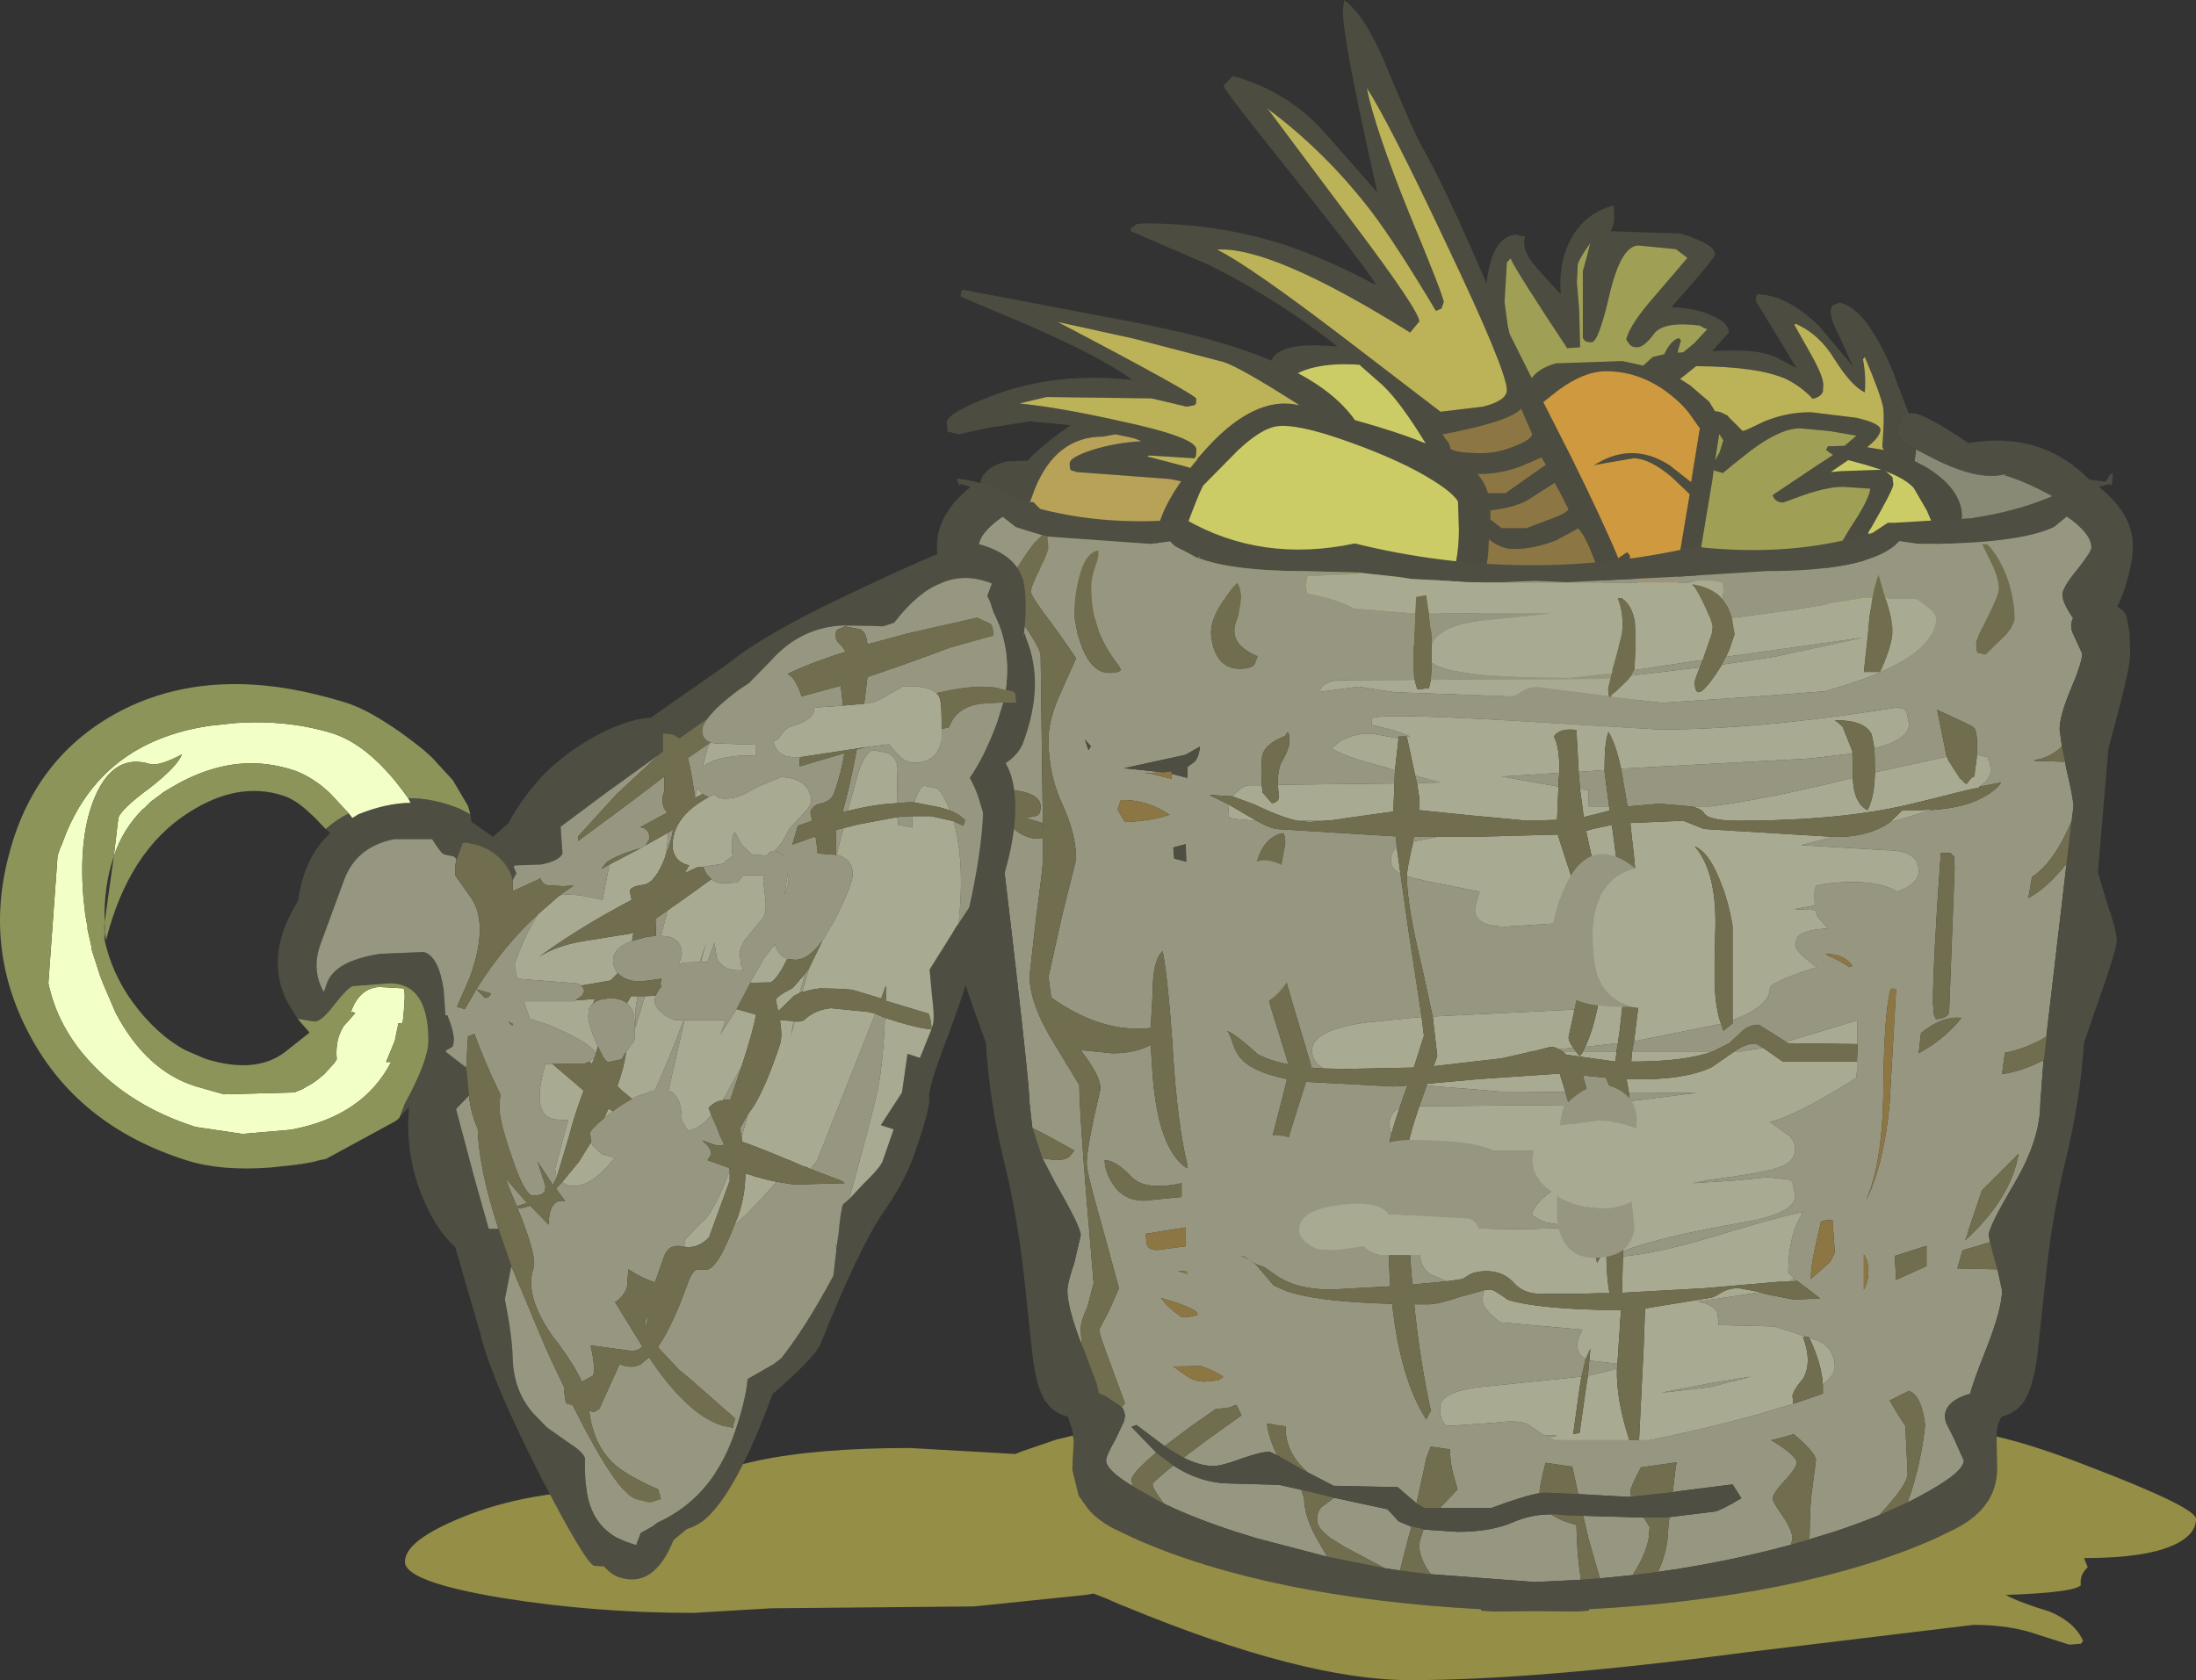 <?xml version="1.0" encoding="UTF-8" standalone="no"?>
<svg xmlns:ffdec="https://www.free-decompiler.com/flash" xmlns:xlink="http://www.w3.org/1999/xlink" ffdec:objectType="shape" height="182.4px" width="238.35px" xmlns="http://www.w3.org/2000/svg">
  <rect width="100%" height="100%" fill="#333333" stroke="none"/>
  <g transform="matrix(1.0, 0.0, 0.0, 1.0, 115.3, -28.9)">
    <path d="M113.1 85.65 Q114.0 87.85 114.0 89.25 114.0 95.45 105.9 98.45 99.75 100.7 90.7 100.7 84.6 100.7 80.95 99.75 L77.05 100.0 Q66.8 100.0 62.5 96.5 L62.8 97.75 Q65.3 107.2 65.3 108.65 65.3 109.5 65.05 109.1 L64.9 108.15 Q64.75 107.6 64.15 107.6 63.25 107.6 62.55 108.1 L56.65 108.65 Q49.2 108.65 44.9 105.9 41.75 103.95 41.75 102.25 L42.15 98.8 Q39.05 102.9 34.4 102.9 23.9 102.9 16.05 96.1 L15.6 95.75 Q11.95 98.95 8.4 98.95 5.0 98.95 -3.7 93.4 -3.7 94.55 -4.45 95.2 L-5.0 94.7 -6.1 87.4 -6.85 87.2 -7.0 86.95 -7.1 85.75 Q-7.1 84.6 -6.7 83.5 L-8.95 81.85 Q-8.95 79.75 -6.1 79.0 L-3.75 78.9 Q-2.45 77.5 -0.55 76.1 L0.9 75.05 -3.55 74.65 -8.0 75.35 -11.25 76.05 -12.45 75.75 -12.55 74.8 Q-12.55 73.7 -7.3 71.75 -0.6 69.25 7.6 70.15 4.5 67.8 -3.6 64.25 L-11.05 61.1 -10.95 60.45 -10.8 60.35 2.6 62.9 Q10.9 64.4 15.6 65.65 19.6 66.75 22.7 68.05 23.4 66.3 27.7 66.4 L29.85 66.5 Q23.4 61.4 16.0 57.7 L7.45 54.0 Q7.45 53.45 7.55 53.5 L7.6 53.65 8.0 53.25 8.85 53.15 Q17.65 53.15 25.35 55.9 29.45 57.4 33.95 59.8 L33.95 59.6 Q31.85 56.5 24.15 46.9 17.5 38.6 17.5 38.2 L18.5 37.15 Q24.35 38.75 28.35 43.15 L34.2 49.8 Q30.45 33.3 30.45 30.0 L30.55 29.2 30.6 28.9 Q32.9 30.65 35.05 35.8 38.1 43.2 38.95 44.65 41.8 49.7 46.05 59.7 46.55 54.7 49.2 54.35 L50.25 54.6 Q49.7 55.95 51.55 58.05 L54.1 60.85 Q53.85 57.65 55.0 55.25 56.5 52.1 59.85 51.2 L59.9 52.4 Q59.9 53.35 59.5 54.0 L67.1 54.25 Q70.85 55.4 70.85 56.5 70.85 56.95 66.1 62.25 68.8 62.35 70.6 63.2 72.35 63.95 72.35 65.0 L70.55 67.0 73.1 66.95 Q75.8 66.95 77.4 67.65 L79.7 68.85 77.2 64.75 75.25 61.55 75.35 60.95 75.45 60.85 Q78.6 60.9 82.1 64.25 L85.8 68.65 84.4 65.55 Q83.4 63.65 83.4 62.8 83.4 62.2 83.7 62.0 L84.35 61.75 Q87.2 62.3 90.1 69.1 L91.85 73.75 Q90.65 73.9 90.65 75.9 90.65 76.55 92.65 77.7 L92.65 78.1 92.5 78.95 93.75 79.6 Q97.65 82.0 97.65 85.0 96.85 88.95 93.9 92.65 90.75 96.6 86.1 98.45 L87.45 97.85 90.7 97.9 Q102.45 97.9 107.55 93.45 110.7 90.7 110.7 87.4 110.7 86.0 109.4 84.1 L109.25 83.85 112.25 85.7 113.1 85.65 M79.6 64.05 L79.45 64.15 81.25 67.35 Q82.6 69.75 82.6 70.7 L82.55 71.45 Q82.3 72.0 81.45 72.2 80.2 70.85 78.55 70.05 75.55 68.7 68.8 68.65 L67.05 70.05 68.1 70.7 70.2 72.5 70.85 73.55 Q71.4 73.55 71.95 73.9 L72.2 74.0 72.3 74.15 73.85 75.7 74.3 75.55 76.2 74.65 Q78.6 73.65 81.25 73.65 L86.15 74.25 Q88.8 74.85 88.8 75.55 88.8 76.3 87.35 77.45 L89.15 77.75 89.0 77.4 Q89.25 74.25 89.1 73.2 88.9 71.9 87.1 67.65 L86.9 67.9 Q87.25 69.65 87.1 71.5 85.65 70.8 83.85 67.95 82.2 65.2 79.6 64.05 M92.4 81.85 Q91.45 80.85 89.45 80.1 L89.25 79.95 90.1 80.7 90.2 81.5 Q90.2 82.0 87.85 86.1 L87.5 86.65 87.5 86.7 Q87.5 90.15 86.3 91.85 83.35 96.05 73.85 96.05 L68.0 95.6 67.85 95.85 67.1 95.7 66.9 95.5 66.9 95.45 66.0 95.3 65.6 95.25 65.25 94.95 Q69.4 97.85 77.3 97.85 85.1 97.85 90.7 92.95 94.95 89.2 94.95 86.95 L93.85 84.35 92.4 81.85 M86.2 76.2 L83.3 75.7 80.1 75.4 Q77.95 75.4 74.75 77.8 L72.85 79.3 71.7 80.25 70.8 80.0 70.7 79.9 70.55 81.05 68.55 93.0 73.7 93.6 Q79.85 93.6 81.8 92.0 82.8 91.15 83.2 89.8 L83.95 88.85 85.5 86.25 Q87.6 83.1 87.7 81.95 L84.75 81.75 Q83.1 81.75 80.6 82.6 L78.25 83.45 Q77.35 83.45 77.1 82.65 L81.8 79.5 83.65 78.3 82.9 77.75 83.1 77.35 84.9 77.3 86.2 76.2 M87.15 79.35 L85.3 78.85 83.4 80.15 84.55 80.05 88.9 79.9 87.15 79.35 M22.15 40.6 L22.4 40.85 31.6 53.15 Q38.75 62.65 38.75 63.8 L37.75 65.0 Q22.7 55.6 16.8 56.0 20.35 57.75 31.0 65.9 L41.05 73.6 45.65 73.05 Q48.25 72.4 48.25 71.25 48.25 69.15 41.65 55.3 35.45 42.15 33.05 38.45 33.9 42.8 37.75 52.3 41.4 61.1 41.4 61.7 L41.15 62.4 40.55 62.65 Q36.2 55.35 33.5 51.8 28.5 45.3 22.15 40.6 M26.4 69.05 L25.55 69.4 Q29.7 71.6 31.75 74.5 L31.25 74.35 31.9 74.55 Q36.4 75.8 39.45 77.05 36.7 72.55 34.8 70.75 L32.25 68.5 Q28.75 68.25 26.4 69.05 M7.7 65.65 L-0.5 63.85 Q14.55 71.75 14.55 72.2 L14.5 72.75 14.3 72.9 13.5 73.05 9.7 72.15 -1.7 72.0 -4.65 72.7 Q-0.25 73.15 6.0 74.55 14.55 76.35 14.55 77.7 14.55 78.65 14.3 78.65 L9.45 78.35 9.2 78.45 13.2 79.5 13.9 79.7 14.6 78.85 14.7 78.65 15.1 78.2 Q20.7 71.7 25.7 72.9 L25.45 72.7 Q19.25 68.75 17.5 68.2 L7.7 65.65 M8.6 76.8 L7.85 76.5 7.0 76.3 5.75 76.05 4.4 76.3 Q-0.65 76.3 -2.95 81.9 L-3.9 84.45 Q-3.45 85.0 -3.2 85.85 -2.85 87.2 -2.5 90.45 -1.25 96.55 8.6 96.55 10.05 96.55 13.85 93.95 L11.6 91.1 Q10.1 89.0 10.1 88.25 10.1 85.15 12.9 81.15 L11.65 80.9 1.6 80.15 0.95 79.95 Q0.8 79.85 0.8 79.2 0.8 78.55 3.25 77.75 5.8 76.95 8.6 76.8 M31.05 76.85 Q25.35 74.8 23.15 75.2 21.5 75.5 19.05 77.8 L15.4 81.5 Q15.15 81.65 14.05 84.55 12.85 87.6 12.85 88.35 L14.05 90.35 Q15.65 92.5 17.9 94.35 24.9 100.0 34.6 100.0 39.6 100.0 41.75 93.6 43.05 89.95 43.05 86.45 L42.95 83.35 Q42.25 82.1 38.5 80.05 35.4 78.4 31.05 76.85 M67.85 56.9 L66.6 55.95 62.55 55.55 Q60.65 55.55 59.4 60.85 58.2 66.05 57.45 66.05 56.8 66.05 56.7 65.85 L56.5 65.6 56.5 58.35 56.95 56.7 57.3 55.3 Q56.15 56.9 55.95 57.6 L55.85 59.55 56.1 62.55 56.2 66.6 54.8 66.7 Q49.3 58.4 48.65 56.95 L48.25 57.4 48.0 61.7 48.35 64.3 48.55 65.15 50.95 69.95 Q51.7 68.9 53.55 68.35 L60.8 68.1 63.05 68.6 64.1 67.65 65.35 67.35 Q66.0 65.9 66.9 65.6 L67.15 65.85 66.85 66.85 66.8 67.2 67.4 67.15 68.6 66.15 70.0 64.65 69.35 64.35 69.25 64.25 Q65.3 63.75 64.25 65.1 63.15 66.6 62.4 66.6 61.8 66.6 61.55 66.25 L61.2 65.75 Q61.65 64.05 64.3 61.05 L67.85 56.9 M53.6 87.55 Q51.2 88.5 49.0 88.5 47.65 88.5 46.3 87.45 L46.25 88.25 Q46.25 90.1 45.4 92.65 L44.75 98.1 44.15 102.15 Q44.15 102.9 47.7 104.35 52.05 106.2 56.8 106.2 L61.65 105.85 Q62.3 105.6 62.3 104.95 62.3 103.6 60.9 100.2 59.55 96.85 59.55 95.35 L59.05 93.2 59.0 93.15 58.45 91.7 Q57.1 87.45 56.0 86.25 L53.6 87.55 M53.45 81.3 L50.8 83.0 Q49.45 83.95 46.45 84.3 L46.45 85.3 47.7 86.25 50.35 86.25 52.75 85.35 Q54.7 84.65 54.95 84.2 L54.25 82.8 53.5 81.4 53.45 81.3 M45.05 80.35 L44.95 80.25 Q45.8 81.15 46.2 82.45 L48.1 82.45 52.5 79.35 52.0 78.55 49.7 79.55 Q47.35 80.4 45.05 80.35 M51.0 76.0 L49.8 73.25 Q48.65 74.65 41.25 76.05 L41.65 76.65 Q42.05 77.0 42.1 77.6 42.6 78.1 45.55 78.1 47.3 78.1 49.2 77.3 51.0 76.6 51.0 76.0 M71.75 76.7 L71.3 76.0 70.85 78.9 71.35 78.0 71.75 76.7 M68.35 74.2 Q67.65 73.15 66.6 72.25 63.15 69.2 59.0 69.2 56.65 69.2 53.85 71.25 L52.2 72.55 55.15 78.35 Q58.55 85.2 60.35 89.5 L61.3 88.85 61.6 89.2 Q61.6 90.75 62.5 92.2 L66.85 92.75 66.75 90.6 68.1 82.55 66.1 80.65 Q63.7 78.65 62.0 78.65 L59.65 79.05 57.7 79.4 58.7 78.85 Q62.3 77.1 65.9 79.4 L68.25 81.25 69.2 75.4 68.35 74.2" fill="#4c4c40" fill-rule="evenodd" stroke="none"/>
    <path d="M79.6 64.05 Q82.2 65.2 83.85 67.95 85.65 70.8 87.1 71.5 87.25 69.65 86.9 67.9 L87.1 67.65 Q88.9 71.9 89.1 73.2 89.25 74.25 89.0 77.4 L89.15 77.75 87.35 77.45 Q88.8 76.3 88.8 75.55 88.8 74.85 86.15 74.25 L81.25 73.65 Q78.6 73.65 76.2 74.65 L74.3 75.55 73.85 75.7 72.3 74.15 72.2 74.0 71.95 73.9 Q71.4 73.55 70.85 73.55 L70.2 72.5 68.1 70.7 67.05 70.05 68.8 68.65 Q75.55 68.7 78.55 70.05 80.2 70.85 81.45 72.2 82.3 72.0 82.55 71.45 L82.6 70.7 Q82.6 69.75 81.25 67.35 L79.45 64.15 79.6 64.05 M22.15 40.6 Q28.5 45.3 33.5 51.8 36.2 55.35 40.55 62.65 L41.15 62.4 41.4 61.7 Q41.4 61.1 37.75 52.3 33.9 42.8 33.05 38.45 35.45 42.15 41.65 55.3 48.25 69.15 48.25 71.25 48.25 72.4 45.65 73.05 L41.05 73.6 31.0 65.9 Q20.35 57.75 16.8 56.0 22.7 55.6 37.75 65.0 L38.75 63.8 Q38.75 62.65 31.6 53.15 L22.4 40.85 22.15 40.6 M7.7 65.65 L17.5 68.2 Q19.25 68.75 25.45 72.7 L25.7 72.9 Q20.7 71.7 15.1 78.2 L14.7 78.65 14.6 78.85 13.9 79.7 13.2 79.5 9.2 78.45 9.45 78.35 14.3 78.65 Q14.55 78.65 14.55 77.7 14.55 76.35 6.0 74.55 -0.25 73.15 -4.65 72.7 L-1.7 72.0 9.7 72.15 13.5 73.05 14.3 72.9 14.5 72.75 14.55 72.2 Q14.55 71.75 -0.5 63.85 L7.7 65.65" fill="#bcb358" fill-rule="evenodd" stroke="none"/>
    <path d="M113.1 85.65 L112.25 85.7 109.25 83.85 108.75 83.5 Q104.8 81.2 102.25 80.5 L102.45 80.35 Q99.75 81.15 95.2 79.0 L92.65 77.7 Q90.65 76.55 90.65 75.9 90.65 73.9 91.85 73.75 L92.65 73.8 Q94.2 74.2 98.35 77.0 105.35 75.8 110.25 79.85 112.7 81.9 113.75 84.35 L113.5 85.5 113.1 85.65" fill="#4e4e42" fill-rule="evenodd" stroke="none"/>
    <path d="M92.4 81.85 L93.85 84.35 94.95 86.95 Q94.95 89.2 90.7 92.95 85.1 97.85 77.3 97.85 69.4 97.85 65.25 94.95 L65.6 95.25 66.0 95.3 66.9 95.45 66.9 95.5 67.1 95.7 67.85 95.85 68.0 95.6 73.85 96.05 Q83.35 96.05 86.3 91.85 87.5 90.15 87.5 86.7 L87.5 86.65 87.85 86.1 Q90.2 82.0 90.2 81.5 L90.1 80.7 89.25 79.95 89.45 80.1 Q91.45 80.85 92.4 81.85 M87.15 79.35 L88.9 79.9 84.55 80.05 83.4 80.15 85.3 78.85 87.15 79.35 M26.4 69.05 Q28.75 68.25 32.25 68.5 L34.8 70.75 Q36.7 72.55 39.45 77.05 36.4 75.8 31.9 74.55 L31.25 74.35 31.75 74.5 Q29.7 71.6 25.55 69.4 L26.4 69.05 M31.05 76.85 Q35.4 78.4 38.5 80.05 42.25 82.1 42.95 83.35 L43.05 86.45 Q43.05 89.95 41.75 93.6 39.6 100.0 34.6 100.0 24.9 100.0 17.9 94.35 15.65 92.5 14.05 90.35 L12.85 88.35 Q12.85 87.6 14.05 84.55 15.15 81.65 15.4 81.5 L19.05 77.8 Q21.5 75.5 23.15 75.2 25.35 74.8 31.05 76.85" fill="#cccc66" fill-rule="evenodd" stroke="none"/>
    <path d="M109.25 83.85 L109.4 84.1 Q110.7 86.0 110.7 87.4 110.7 90.7 107.55 93.45 102.45 97.9 90.7 97.9 L87.45 97.85 86.1 98.45 Q90.75 96.6 93.9 92.65 96.85 88.95 97.65 85.0 97.65 82.0 93.75 79.6 L92.5 78.95 92.65 78.1 92.65 77.7 95.2 79.0 Q99.75 81.15 102.45 80.35 L102.25 80.5 Q104.8 81.2 108.75 83.5 L109.25 83.85" fill="#898a76" fill-rule="evenodd" stroke="none"/>
    <path d="M86.2 76.2 L84.9 77.3 83.1 77.35 82.9 77.75 83.65 78.3 81.8 79.5 77.1 82.65 Q77.35 83.45 78.25 83.45 L80.6 82.6 Q83.1 81.75 84.75 81.75 L87.7 81.95 Q87.6 83.1 85.5 86.25 L83.95 88.85 83.2 89.8 Q82.8 91.15 81.8 92.0 79.85 93.6 73.7 93.6 L68.55 93.0 70.55 81.05 70.7 79.9 70.8 80.0 71.7 80.25 72.85 79.3 74.75 77.8 Q77.95 75.4 80.1 75.4 L83.3 75.7 86.2 76.2 M67.85 56.9 L64.3 61.05 Q61.65 64.05 61.2 65.75 L61.55 66.25 Q61.8 66.6 62.4 66.6 63.15 66.6 64.25 65.1 65.3 63.75 69.25 64.25 L69.35 64.35 70.0 64.65 68.6 66.15 67.4 67.15 66.8 67.2 66.85 66.85 67.15 65.85 66.9 65.6 Q66.0 65.9 65.35 67.35 L64.1 67.65 63.05 68.6 60.8 68.1 53.55 68.35 Q51.7 68.9 50.95 69.95 L48.55 65.15 48.35 64.3 48.0 61.7 48.25 57.4 48.65 56.95 Q49.3 58.4 54.8 66.7 L56.2 66.6 56.1 62.55 55.85 59.55 55.95 57.6 Q56.15 56.9 57.3 55.3 L56.95 56.7 56.5 58.35 56.5 65.6 56.7 65.85 Q56.8 66.05 57.45 66.05 58.2 66.05 59.4 60.85 60.65 55.55 62.55 55.55 L66.6 55.95 67.85 56.9 M71.75 76.7 L71.35 78.0 70.85 78.9 71.3 76.0 71.75 76.7" fill="#9fa056" fill-rule="evenodd" stroke="none"/>
    <path d="M8.6 76.8 Q5.8 76.95 3.25 77.75 0.8 78.55 0.8 79.2 0.8 79.85 0.95 79.95 L1.6 80.15 11.65 80.9 12.9 81.15 Q10.1 85.15 10.1 88.25 10.1 89.0 11.6 91.1 L13.85 93.95 Q10.05 96.55 8.6 96.55 -1.25 96.55 -2.5 90.45 -2.85 87.2 -3.2 85.85 -3.45 85.0 -3.9 84.45 L-2.95 81.9 Q-0.65 76.3 4.4 76.3 L5.75 76.05 7.0 76.3 7.85 76.5 8.6 76.8" fill="#b7a258" fill-rule="evenodd" stroke="none"/>
    <path d="M51.0 76.0 Q51.0 76.6 49.2 77.3 47.3 78.1 45.55 78.1 42.6 78.1 42.1 77.6 42.05 77.0 41.65 76.65 L41.25 76.05 Q48.65 74.65 49.8 73.25 L51.0 76.0 M45.05 80.35 Q47.35 80.4 49.7 79.55 L52.0 78.55 52.5 79.35 48.1 82.45 46.2 82.45 Q45.8 81.15 44.95 80.25 L45.05 80.35 M53.45 81.3 L53.5 81.4 54.25 82.8 54.95 84.2 Q54.7 84.65 52.75 85.35 L50.35 86.25 47.7 86.25 46.45 85.3 46.45 84.3 Q49.45 83.95 50.8 83.0 L53.45 81.3 M53.6 87.55 L56.0 86.25 Q57.1 87.45 58.45 91.7 L59.0 93.15 59.05 93.2 59.55 95.35 Q59.55 96.85 60.9 100.2 62.3 103.6 62.3 104.95 62.3 105.6 61.65 105.85 L56.8 106.2 Q52.05 106.2 47.7 104.35 44.15 102.9 44.15 102.15 L44.75 98.1 45.4 92.65 Q46.25 90.1 46.25 88.25 L46.3 87.45 Q47.65 88.5 49.0 88.5 51.2 88.5 53.6 87.55" fill="#8c7644" fill-rule="evenodd" stroke="none"/>
    <path d="M68.35 74.2 L69.2 75.4 68.25 81.25 65.9 79.4 Q62.3 77.1 58.7 78.85 L57.7 79.4 59.65 79.05 62.0 78.65 Q63.7 78.65 66.1 80.65 L68.1 82.55 66.75 90.6 66.85 92.75 62.5 92.2 Q61.6 90.75 61.6 89.2 L61.3 88.85 60.35 89.5 Q58.55 85.2 55.15 78.35 L52.2 72.55 53.85 71.25 Q56.65 69.2 59.0 69.2 63.15 69.2 66.6 72.25 67.65 73.15 68.35 74.2" fill="#ce993f" fill-rule="evenodd" stroke="none"/>
    <path d="M87.9 93.85 L87.0 93.85 79.65 95.05 72.7 96.0 72.25 94.85 71.65 93.95 Q71.85 92.85 71.6 92.15 69.6 91.7 68.0 92.15 L45.6 92.15 45.55 92.1 47.75 92.1 51.3 91.95 54.8 92.1 66.0 91.55 76.35 90.9 Q86.95 90.9 90.35 88.15 L90.85 87.65 92.95 87.95 Q103.85 87.95 107.65 86.1 L109.0 85.0 109.05 85.0 Q111.7 86.8 111.7 88.35 111.7 88.8 110.15 90.75 108.55 92.7 108.55 93.45 108.55 94.35 109.7 96.0 109.3 96.8 109.7 97.7 L109.75 97.8 110.7 99.85 Q110.7 100.8 109.45 103.75 108.25 106.6 108.25 108.1 L108.5 109.95 Q107.05 111.25 105.55 111.4 L105.5 111.5 108.85 111.6 108.95 112.25 Q109.75 115.6 109.75 116.45 L109.55 118.05 109.35 118.5 Q107.55 122.6 105.25 124.1 L104.85 126.4 Q106.9 125.3 109.0 122.65 L106.8 141.45 Q104.75 142.7 102.3 143.2 L102.0 145.5 Q104.05 145.25 106.5 144.0 L106.15 148.7 Q106.15 152.6 103.35 157.35 100.55 162.1 100.55 163.0 L100.7 163.75 97.7 164.65 97.15 166.6 101.5 166.7 102.0 169.0 Q102.0 170.95 100.3 175.3 98.8 179.05 98.55 180.2 95.8 181.0 95.8 182.7 L95.9 183.3 96.8 185.1 97.85 187.45 Q97.85 188.65 94.1 190.75 90.0 193.15 83.6 195.25 L81.45 195.9 81.05 196.05 81.1 195.9 81.15 194.1 Q81.15 192.05 81.45 190.15 L81.8 187.4 Q81.8 186.65 79.4 184.6 L77.6 185.1 76.9 185.25 76.95 185.25 Q79.7 186.9 79.7 187.7 79.7 188.25 78.4 189.65 77.1 191.05 77.1 191.6 77.1 191.95 78.2 193.5 79.2 194.95 79.25 195.9 L79.25 195.95 79.1 196.6 Q72.1 198.5 64.65 199.55 65.5 197.75 65.7 195.9 L65.8 194.35 65.9 193.6 70.8 193.0 Q71.55 192.85 73.7 191.55 L72.75 190.05 66.8 190.8 66.25 190.9 66.6 188.0 66.7 187.65 62.8 188.2 Q61.65 190.4 61.65 190.85 L61.75 191.4 61.3 191.4 56.0 191.1 55.35 188.1 55.15 188.1 52.45 187.7 Q51.95 189.65 51.8 190.75 L51.8 191.0 Q50.1 191.3 46.6 192.6 L41.0 192.6 42.9 190.6 42.45 189.0 Q42.05 187.5 42.1 186.25 L40.0 185.95 39.55 187.05 38.45 192.1 37.55 191.35 36.4 190.35 29.45 190.2 26.15 188.5 26.65 188.75 Q24.5 186.9 24.25 184.45 L24.25 183.75 23.15 183.6 22.45 183.45 22.2 183.45 Q22.5 185.35 23.35 186.9 L22.5 186.5 Q21.6 186.5 19.45 187.25 17.3 188.05 16.4 188.05 14.95 188.05 13.15 187.15 L15.4 185.45 19.45 182.55 18.9 181.4 18.15 181.7 17.7 181.75 16.6 181.9 13.9 183.8 11.1 185.9 8.05 183.6 7.5 183.8 10.2 186.6 Q7.5 188.85 7.5 189.6 L7.65 190.25 Q4.75 188.5 4.75 187.45 4.75 186.95 5.8 185.1 L6.65 183.3 6.8 182.7 Q6.8 182.1 6.45 181.65 L6.8 181.25 5.35 177.3 Q4.0 173.75 4.0 173.25 L5.1 171.15 6.15 168.75 4.45 162.5 Q2.65 156.2 2.65 155.25 2.65 153.4 4.15 147.1 4.15 145.7 2.0 142.9 L5.45 143.25 Q7.85 143.25 9.6 142.35 L9.8 145.55 Q10.4 153.7 13.55 155.75 L13.55 155.25 Q12.55 151.15 12.05 143.75 11.55 135.7 10.9 132.15 9.8 133.1 9.8 136.8 L9.6 140.5 Q4.3 141.1 -1.2 137.2 L-1.5 134.95 0.0 128.2 1.5 122.2 Q1.5 119.45 0.0 116.2 -1.5 113.0 -1.5 109.2 -1.5 107.35 -0.55 104.95 L1.5 100.35 -0.35 97.7 -1.0 96.8 Q-3.4 93.65 -3.4 93.15 -3.4 92.55 -2.45 90.7 -1.5 88.85 -1.5 88.35 L-1.6 87.15 9.6 87.95 11.7 87.65 12.2 88.15 14.7 89.5 14.7 89.55 14.8 89.5 Q18.6 90.9 26.2 90.9 L32.05 91.05 32.35 91.25 26.65 91.5 26.5 92.6 26.65 93.3 Q29.85 93.9 31.65 94.9 L38.3 95.45 38.2 97.7 38.1 100.6 Q38.1 101.85 38.25 102.7 L30.1 102.75 Q28.5 102.8 28.0 103.75 L28.0 104.0 32.15 103.45 36.05 104.05 48.65 104.5 Q49.15 104.5 49.85 104.0 50.6 103.5 51.55 103.5 L58.3 104.35 59.3 104.5 59.55 104.55 65.1 105.2 74.85 104.55 82.75 103.95 83.8 103.65 Q92.65 101.05 94.4 97.7 94.85 96.85 94.85 96.0 94.85 95.65 94.3 95.1 L92.65 93.85 89.35 93.85 88.6 91.25 Q88.2 92.25 87.9 93.85 M72.4 99.45 L72.05 100.2 87.0 98.1 77.3 100.2 71.6 101.05 71.6 101.0 72.4 99.45 M69.2 101.35 L61.75 102.25 61.6 102.45 62.1 101.55 62.1 101.65 68.75 100.65 69.5 100.55 69.2 101.35 M100.4 88.0 L99.85 88.0 101.0 90.35 Q101.65 91.8 101.65 92.8 101.65 93.5 100.4 95.95 L99.55 97.7 99.2 98.6 Q99.2 99.65 99.35 99.75 L100.2 99.95 102.5 97.7 Q103.35 96.6 103.35 95.95 103.35 94.1 102.65 91.9 101.75 89.35 100.4 88.0 M-6.9 114.55 L-6.4 112.25 Q-5.65 108.95 -5.65 108.1 -5.65 106.6 -6.9 103.75 -8.1 100.8 -8.1 99.85 L-7.15 97.8 -7.1 97.7 Q-6.7 96.8 -7.1 96.0 -6.0 94.35 -6.0 93.45 -6.0 92.7 -7.55 90.75 -9.1 88.8 -9.1 88.35 -9.1 86.8 -6.5 85.0 L-6.45 85.0 -5.05 86.1 -2.2 87.0 Q-3.1 87.75 -4.35 89.7 -5.85 91.95 -5.85 93.0 -5.85 94.45 -4.05 96.9 L-3.5 97.7 Q-2.35 99.5 -2.35 100.1 L-2.1 119.1 -2.15 118.25 -3.95 117.7 -2.95 117.5 Q-2.35 117.45 -2.35 116.45 -2.35 114.7 -6.9 114.55 M-7.1 116.6 L-6.15 118.0 Q-4.5 119.95 -2.6 119.95 L-2.1 119.95 -2.1 122.2 Q-2.1 123.05 -2.85 128.55 L-3.55 134.85 Q-3.55 137.9 -0.85 142.25 L1.85 146.7 Q1.85 149.3 2.6 158.65 L3.4 168.2 2.75 170.7 Q2.0 172.35 2.0 173.15 L2.1 174.9 Q0.55 170.85 0.55 169.0 0.55 168.2 1.3 166.0 L2.0 163.0 Q2.0 162.1 -0.75 157.35 L-2.15 154.65 -0.75 154.85 Q0.35 154.85 0.8 154.45 L1.3 153.8 -1.4 152.3 -3.25 151.35 -3.55 148.7 Q-3.55 146.2 -7.1 116.6 M3.9 88.65 Q2.45 88.9 1.8 91.65 1.3 93.55 1.3 95.75 L1.65 97.7 2.05 98.9 Q3.15 101.95 5.1 101.95 6.2 101.95 6.35 101.6 L6.15 101.2 Q4.8 99.5 4.05 97.7 L3.75 96.8 Q3.15 95.0 3.15 92.5 3.15 91.7 3.6 90.35 4.05 89.15 3.9 88.65 M19.0 92.15 Q18.2 92.85 17.35 94.3 16.15 96.15 16.15 97.5 L16.15 97.7 Q16.2 98.7 16.55 99.6 17.35 101.5 19.25 101.5 20.45 101.5 20.85 101.05 L21.2 100.15 Q18.9 99.2 18.7 97.7 18.6 97.15 18.85 96.45 19.9 93.45 19.0 92.15 M39.8 95.45 L53.0 95.5 44.8 96.35 Q42.2 96.75 41.0 97.7 40.25 98.25 40.1 98.95 L40.05 97.7 39.8 95.45 M40.1 100.85 L40.55 101.15 Q43.4 102.5 55.1 102.5 L59.65 102.0 59.35 103.2 59.5 102.5 58.6 102.6 40.0 102.7 40.1 100.85 M60.65 112.35 L81.1 111.25 85.75 110.7 85.8 112.1 85.8 113.35 Q76.05 115.75 70.3 116.45 L68.3 116.45 64.8 116.15 61.35 116.45 60.65 112.35 M88.15 110.15 Q91.9 109.2 91.9 107.5 L91.65 106.25 91.35 105.85 90.6 105.7 89.65 105.85 Q75.4 108.1 64.8 108.1 L49.1 107.15 Q33.6 106.25 33.6 106.95 L33.6 107.6 Q36.15 108.15 37.75 108.85 L37.4 108.9 37.4 108.85 36.5 108.85 36.5 109.05 36.4 109.05 33.65 108.55 Q30.85 108.45 29.25 110.15 30.45 111.0 34.9 112.15 L36.1 112.55 36.05 113.95 23.4 114.1 Q23.35 112.4 23.85 111.55 24.65 110.15 24.65 109.45 24.65 107.75 24.2 108.8 22.2 109.55 21.75 110.75 21.6 111.15 21.6 113.1 L21.65 114.15 20.35 114.15 Q19.75 114.15 18.95 114.85 L18.45 115.35 15.95 115.2 18.0 116.2 18.0 116.25 18.1 117.6 18.15 117.7 19.1 117.85 21.1 118.0 Q22.2 118.65 23.15 118.9 L36.2 119.7 36.3 120.85 Q35.65 121.4 35.65 122.4 35.65 123.2 36.7 123.75 L37.6 130.1 39.0 139.3 33.0 139.9 Q27.1 140.7 27.1 142.95 27.1 144.15 28.35 144.9 L26.95 144.8 27.0 144.55 24.9 137.5 Q22.75 130.15 22.75 127.9 22.75 127.05 23.5 124.2 L24.2 120.45 Q24.2 119.4 23.9 119.35 L23.5 119.45 Q21.45 120.25 20.95 123.35 20.7 124.5 20.7 128.0 20.7 131.35 22.65 138.3 L24.55 144.45 Q22.45 144.05 21.15 143.3 19.1 141.4 17.9 140.8 18.15 141.05 18.6 142.45 19.05 143.7 20.1 144.45 21.5 145.45 24.4 146.05 L23.2 150.75 Q21.75 156.2 21.75 157.8 21.75 158.8 22.75 162.55 23.75 166.25 24.05 166.5 25.2 166.35 25.4 165.8 L24.25 161.9 23.15 157.65 Q23.15 156.8 25.1 150.65 L26.45 146.35 35.95 146.85 37.5 146.75 37.3 147.15 36.6 149.2 Q35.5 149.65 35.5 151.1 L35.7 152.05 Q35.3 153.55 35.3 154.4 35.3 164.4 35.6 168.55 L29.15 168.9 Q25.35 168.9 23.05 167.25 20.5 165.4 19.35 165.25 20.7 165.65 21.45 166.7 L22.95 168.45 24.4 169.1 25.1 169.3 Q28.5 170.25 35.8 170.45 36.7 178.65 39.5 183.0 L40.0 182.05 Q38.8 176.55 38.2 170.5 L39.8 170.5 Q40.75 170.5 43.15 169.7 L45.85 168.95 Q45.4 169.95 45.8 170.75 46.1 171.3 47.5 172.45 L56.45 173.25 Q55.65 174.7 56.0 175.55 56.15 176.1 56.8 176.45 L56.35 178.35 46.15 179.4 Q41.0 179.85 41.0 181.7 41.0 182.7 41.25 183.1 L41.55 183.6 42.05 183.7 47.05 183.35 Q49.95 182.95 50.85 183.75 L52.25 184.7 53.7 184.75 52.75 185.0 52.7 185.0 53.2 185.2 53.35 185.25 61.55 185.25 62.6 185.25 63.75 185.25 Q72.55 183.45 78.65 181.5 L79.1 181.4 79.3 181.3 79.35 181.25 79.35 181.3 82.55 180.2 82.55 179.5 82.55 179.2 Q83.85 178.2 83.85 177.35 83.85 175.35 82.05 174.45 L81.05 174.1 80.95 174.05 80.85 174.05 77.3 172.9 71.25 172.75 71.1 171.45 Q70.7 170.5 69.0 170.2 L75.7 169.2 76.4 169.4 79.45 170.0 82.25 169.85 79.95 168.1 79.75 167.95 78.8 168.05 79.45 167.7 78.8 167.05 78.8 167.0 78.8 166.75 Q78.85 163.3 80.05 161.1 L80.3 160.65 80.4 160.5 Q78.55 160.75 71.65 162.85 64.85 164.95 60.85 165.3 L60.85 164.75 Q61.05 164.7 61.2 164.6 65.05 163.15 73.95 161.6 79.55 160.65 79.55 158.7 L79.3 157.4 79.1 157.0 76.6 156.7 73.1 157.05 68.4 157.35 70.15 157.0 Q76.1 156.25 77.9 155.6 79.55 155.0 79.55 153.65 79.55 152.85 78.9 152.2 L76.8 150.7 Q79.65 150.05 86.2 145.9 L86.25 145.05 86.25 144.15 86.3 142.95 86.3 142.25 86.3 140.95 86.3 140.0 86.3 139.65 83.05 140.65 78.55 142.0 75.6 140.15 Q74.65 140.15 73.9 140.75 L72.4 142.15 70.6 143.05 61.85 143.05 62.05 141.95 71.5 140.05 71.75 140.8 72.45 140.25 72.75 140.0 72.75 139.65 Q76.8 138.15 76.8 136.2 76.8 135.6 80.95 134.2 L81.9 133.9 Q79.55 132.2 79.55 131.45 L79.8 130.6 Q80.6 129.8 83.1 129.7 L82.1 128.55 Q81.85 128.2 81.75 127.7 L79.45 127.6 80.25 127.45 81.7 127.2 81.65 126.8 81.65 125.6 81.8 125.05 82.85 124.85 Q88.15 124.2 90.6 125.7 92.95 124.9 92.95 123.45 92.95 121.2 89.45 121.2 L80.2 120.65 83.7 119.75 84.25 119.75 Q86.95 119.75 89.15 118.6 L89.85 118.15 90.8 117.9 94.25 116.85 Q97.9 116.6 99.85 115.5 101.25 114.8 101.9 113.85 L99.55 114.3 Q100.75 113.45 100.75 112.65 100.75 111.65 100.55 111.4 L100.4 111.1 99.3 110.85 99.2 111.6 99.3 110.0 Q99.3 108.2 98.9 107.85 98.75 107.7 94.95 105.95 L95.9 110.65 96.0 111.05 88.2 112.75 88.2 112.35 88.15 110.15 M38.3 113.1 L41.0 113.85 38.5 113.9 38.3 113.1 M53.85 114.3 L47.7 113.2 50.2 113.05 53.95 112.8 53.85 113.8 53.85 114.3 M56.05 112.7 L58.85 112.5 58.85 112.65 59.35 116.45 57.15 116.45 57.1 114.65 56.2 114.6 56.05 112.7 M58.65 128.8 L60.85 128.6 61.15 133.8 58.65 134.1 58.75 131.5 58.65 128.8 M60.3 142.15 L60.15 143.05 56.5 143.05 56.45 143.2 56.75 142.55 60.3 142.15 M54.3 143.05 L53.85 142.8 55.45 142.65 55.75 143.05 54.3 143.05 M51.25 143.0 L51.0 143.05 50.35 143.05 51.25 143.0 M40.2 139.25 L39.05 133.95 Q37.4 127.15 37.4 124.05 L39.5 124.55 45.3 125.7 Q44.7 127.35 44.8 128.0 45.15 129.5 48.15 129.5 L56.6 128.95 57.0 131.5 56.15 135.85 56.3 134.95 Q55.65 135.4 55.65 136.15 55.65 136.5 55.95 136.85 L55.6 138.5 40.2 139.25 M38.1 120.25 L38.1 120.05 38.2 119.75 40.7 119.75 38.1 120.25 M62.65 128.45 L66.5 128.15 65.8 128.3 Q64.35 128.7 63.4 129.5 L62.75 130.4 62.65 128.45 M62.85 131.75 L63.2 132.15 64.65 133.3 63.9 133.5 Q63.35 133.65 63.35 133.75 L62.9 133.75 62.85 131.75 M29.2 117.95 L26.85 118.15 25.5 118.0 29.2 117.95 M60.25 176.95 L60.2 177.45 59.6 177.65 57.05 178.25 57.2 176.6 60.25 176.95 M61.6 148.45 L61.5 147.5 68.8 147.55 61.6 148.45 M72.95 143.05 Q74.15 142.2 75.2 142.2 75.35 142.2 76.05 142.65 L73.7 143.05 72.95 143.05 M39.55 146.75 L47.5 147.4 54.6 147.45 55.0 148.85 38.75 149.0 39.55 146.75 M55.95 153.5 L56.05 154.25 56.35 156.45 Q55.65 156.75 55.0 157.1 51.55 158.85 50.95 160.7 51.25 161.15 52.45 161.6 L55.65 162.15 55.1 162.2 49.8 162.35 41.2 162.2 Q39.8 162.55 39.25 163.25 38.8 163.8 38.8 164.9 38.8 166.55 40.05 167.3 L41.75 168.0 38.0 168.35 Q37.4 161.65 37.4 154.3 L37.5 153.5 38.4 153.8 51.65 153.8 55.95 153.5 M56.5 145.65 L59.0 145.9 59.6 147.3 59.75 151.5 Q59.75 155.55 59.05 157.25 59.05 155.2 58.1 151.45 L56.5 145.65 M11.0 112.75 L9.6 112.8 8.9 112.8 9.65 112.9 11.85 113.45 11.85 112.9 13.55 113.35 13.6 112.15 14.35 111.6 Q14.8 111.15 14.95 109.95 L13.35 110.85 6.7 112.3 11.0 112.75 M13.4 120.55 L12.05 120.9 12.15 122.1 13.45 122.45 13.4 120.55 M6.8 118.15 Q9.85 118.0 11.65 117.35 9.2 115.7 6.35 115.75 L6.0 116.8 6.8 118.15 M3.1 109.9 L2.45 109.2 2.85 110.35 3.1 109.9 M8.9 159.25 L12.95 158.85 12.95 157.35 Q9.05 158.2 7.55 156.7 5.8 154.85 4.6 154.85 4.6 156.0 5.4 157.3 6.55 159.25 8.9 159.25 M13.4 162.15 L9.05 162.85 9.15 163.85 Q9.2 164.6 10.35 164.6 L13.4 164.2 13.4 162.15 M12.95 171.9 L13.85 171.85 14.7 171.65 14.55 171.3 Q13.6 170.6 10.65 169.8 L10.9 170.0 Q11.05 170.5 12.95 171.9 M13.1 167.05 L13.55 167.2 13.5 166.85 12.55 166.9 13.1 167.05 M15.0 177.2 L12.05 177.25 13.45 178.25 Q14.4 178.9 15.45 178.9 L16.95 178.75 17.45 178.4 17.4 178.3 Q15.95 177.45 15.0 177.2 M10.55 191.9 L11.0 192.1 Q9.8 190.5 9.8 190.05 9.8 189.8 12.05 188.0 15.05 189.95 18.3 189.95 L23.55 190.1 26.9 190.85 25.95 190.65 26.25 191.6 Q26.25 193.45 27.6 195.9 L28.75 197.9 21.1 195.9 19.0 195.25 Q14.05 193.65 10.55 191.9 M29.5 191.5 L35.3 192.75 36.5 194.05 37.9 194.65 37.55 195.9 36.65 199.4 35.0 199.15 30.5 196.75 29.15 195.9 Q27.65 194.8 27.65 193.95 27.65 193.0 28.15 192.5 L29.5 191.5 M39.2 194.95 L42.9 195.2 Q46.65 195.2 49.05 194.1 50.95 193.3 53.05 193.3 54.05 194.0 55.8 194.45 L55.85 195.9 Q55.95 198.3 56.3 200.4 L51.3 200.65 40.0 199.8 39.55 199.15 Q38.75 197.8 38.75 196.75 38.75 196.35 38.9 195.9 L39.2 194.95 M56.25 193.45 L63.1 193.65 63.75 194.7 63.65 195.9 Q63.3 197.75 61.9 199.9 L58.35 200.25 57.1 195.9 56.55 193.5 56.25 193.45 M65.75 179.95 L70.4 179.05 74.75 178.35 70.25 179.5 65.05 180.1 65.75 179.95 M96.4 121.5 L95.35 121.5 Q94.5 133.35 94.5 137.8 L94.6 139.1 94.85 139.55 Q96.1 139.4 96.25 138.85 L96.85 123.2 96.8 121.9 96.4 121.5 M85.45 133.9 L85.75 133.75 Q84.85 132.45 82.85 132.45 L83.1 132.65 Q84.25 133.1 85.45 133.9 M89.9 136.3 Q89.15 139.0 89.1 148.15 88.95 155.2 87.3 159.05 L87.3 159.1 Q89.2 155.2 89.8 148.65 L90.5 136.3 Q90.1 136.15 89.9 136.3 M92.95 143.25 L94.35 142.4 Q96.3 141.05 97.6 139.4 95.65 139.2 93.6 140.75 L93.2 141.05 92.95 143.25 M103.8 154.15 L99.8 158.15 98.35 162.5 98.2 163.05 98.0 163.55 Q102.95 159.05 103.8 154.15 M82.35 161.5 L81.65 164.6 Q81.25 166.5 81.25 167.55 L81.25 167.75 83.35 165.9 83.85 164.9 83.6 161.35 82.95 161.35 82.35 161.5 M87.5 166.85 Q87.45 165.65 87.0 165.1 L87.0 168.9 Q87.5 168.05 87.5 166.85 M90.5 167.75 L90.5 167.85 93.8 166.35 93.8 164.15 90.35 165.25 90.5 167.75 M91.85 179.9 L91.7 180.0 91.5 180.1 91.4 180.15 Q91.3 180.15 91.25 180.25 L91.15 180.25 89.8 180.95 90.6 182.3 91.5 183.7 91.75 188.9 Q91.75 190.1 88.65 193.4 L91.75 192.0 Q93.2 187.95 93.65 183.6 93.25 180.3 91.85 179.9" fill="#979781" fill-rule="evenodd" stroke="none"/>
    <path d="M72.7 96.0 L79.65 95.05 87.0 93.85 87.9 93.85 87.6 96.0 87.45 97.7 87.0 101.85 88.75 101.85 Q89.9 99.4 90.1 97.7 L90.1 97.3 Q90.1 96.25 89.5 94.35 L89.35 93.85 92.65 93.85 94.3 95.1 Q94.85 95.65 94.85 96.0 94.85 96.85 94.4 97.7 92.65 101.05 83.8 103.65 L82.75 103.95 74.85 104.55 65.1 105.2 59.55 104.55 59.6 104.35 60.1 103.95 61.35 102.75 61.6 102.45 61.75 102.25 69.2 101.35 Q68.65 102.7 68.65 102.95 68.65 104.0 69.05 104.05 L69.35 103.95 Q70.15 103.4 71.6 101.05 L77.3 100.2 87.0 98.1 72.05 100.2 72.4 99.45 72.95 97.8 72.95 97.7 72.95 97.5 72.7 96.0 M59.3 104.5 L58.3 104.35 51.55 103.5 Q50.6 103.5 49.85 104.0 49.15 104.5 48.65 104.5 L36.05 104.05 32.15 103.45 28.0 104.0 28.0 103.75 Q28.5 102.8 30.1 102.75 L38.25 102.7 38.4 103.3 38.55 103.75 39.8 103.6 40.0 102.7 58.6 102.6 59.5 102.5 59.35 103.2 59.25 103.55 59.25 103.7 59.3 104.5 M38.3 95.45 L31.65 94.9 Q29.85 93.9 26.65 93.3 L26.5 92.6 26.65 91.5 32.35 91.25 32.05 91.05 36.6 91.55 37.6 91.7 37.9 91.75 44.6 92.1 45.55 92.1 45.6 92.15 68.0 92.15 Q69.6 91.7 71.6 92.15 71.85 92.85 71.65 93.95 L71.35 93.65 71.3 93.6 71.2 93.5 Q70.1 92.55 68.4 92.35 69.05 93.15 69.75 94.7 70.55 96.4 70.55 97.05 L70.5 97.7 69.6 100.3 69.6 100.35 69.55 100.55 69.5 100.55 68.75 100.65 62.1 101.65 62.1 101.55 62.2 99.45 62.2 97.7 62.15 96.5 Q61.9 94.7 60.75 93.85 L60.3 93.85 Q61.0 95.65 60.75 97.7 L60.35 99.3 59.85 101.15 Q59.7 101.55 59.7 101.9 L59.65 102.0 55.1 102.5 Q43.4 102.5 40.55 101.15 L40.1 100.85 40.1 100.65 40.1 98.95 Q40.25 98.25 41.0 97.7 42.2 96.75 44.8 96.35 L53.0 95.5 39.8 95.45 39.5 93.5 38.4 93.7 38.3 95.45 M60.65 112.35 Q60.0 109.4 59.25 108.35 L59.25 108.5 Q58.85 109.45 58.85 112.5 L56.05 112.7 55.8 108.15 Q54.0 107.9 53.35 108.85 54.0 110.0 53.95 112.8 L50.2 113.05 47.7 113.2 53.85 114.3 53.7 117.9 53.95 117.9 50.5 118.0 44.1 117.4 38.7 116.85 38.75 116.1 38.75 116.05 38.75 115.95 38.75 115.55 38.5 113.9 41.0 113.85 38.3 113.1 37.4 108.9 37.75 108.85 Q36.15 108.15 33.6 107.6 L33.6 106.95 Q33.6 106.25 49.1 107.15 L64.8 108.1 Q75.4 108.1 89.65 105.85 L90.6 105.7 91.35 105.85 91.65 106.25 91.9 107.5 Q91.9 109.2 88.15 110.15 L87.85 108.65 87.8 108.55 Q87.0 107.05 83.85 107.1 L84.2 107.35 84.7 107.8 85.75 110.45 85.75 110.7 81.1 111.25 60.65 112.35 M59.35 116.45 L59.4 116.9 58.65 117.1 56.6 117.6 56.2 114.6 57.1 114.65 57.15 116.45 59.35 116.45 M58.65 128.8 Q58.35 125.25 57.35 121.4 L56.85 119.1 57.55 118.9 59.65 118.45 60.05 121.5 60.85 128.6 58.65 128.8 M61.15 133.8 L61.15 134.95 60.5 140.75 60.3 142.15 56.75 142.55 Q57.55 140.9 58.1 138.25 L58.1 138.05 58.65 134.1 61.15 133.8 M60.15 143.05 L60.05 144.15 54.7 143.4 54.3 143.05 55.75 143.05 56.05 143.45 56.15 143.55 56.2 143.5 56.45 143.2 56.5 143.05 60.15 143.05 M53.85 142.8 Q53.55 142.6 53.2 142.55 L53.0 142.55 51.25 143.0 50.35 143.05 51.0 143.05 47.65 143.8 40.3 144.65 40.7 143.55 40.2 139.25 55.6 138.5 54.95 141.5 Q54.95 141.95 55.45 142.65 L53.85 142.8 M37.4 124.05 Q37.4 123.2 38.1 120.25 L40.7 119.75 44.6 119.75 53.8 119.5 53.8 119.6 55.55 125.0 56.6 128.95 48.15 129.5 Q45.15 129.5 44.8 128.0 44.7 127.35 45.3 125.7 L39.5 124.55 37.4 124.05 M56.15 135.85 L55.95 136.85 Q55.65 136.5 55.65 136.15 55.65 135.4 56.3 134.95 L56.15 135.85 M68.3 116.45 L70.3 116.45 Q76.05 115.75 85.8 113.35 85.9 116.1 87.4 116.85 88.15 115.45 88.2 112.75 L96.0 111.05 96.2 111.5 97.4 113.35 97.45 113.45 97.6 113.5 97.7 113.65 97.85 113.8 97.9 113.85 98.0 113.95 98.15 114.0 98.55 113.5 Q98.8 113.2 99.0 113.2 L99.05 112.7 99.05 112.6 99.2 111.6 99.3 110.85 100.4 111.1 100.55 111.4 Q100.75 111.65 100.75 112.65 100.75 113.45 99.55 114.3 L99.5 114.4 98.3 114.65 93.1 115.95 92.85 116.0 Q85.2 118.0 73.3 118.0 70.05 118.0 69.6 117.1 69.35 116.7 68.3 116.45 M62.65 128.45 L62.05 121.85 61.65 118.25 67.4 118.0 69.65 118.9 83.7 119.75 80.2 120.65 89.45 121.2 Q92.95 121.2 92.95 123.45 92.95 124.9 90.6 125.7 88.15 124.2 82.85 124.85 L81.8 125.05 81.65 125.6 81.65 126.8 81.7 127.2 80.25 127.45 79.45 127.6 81.75 127.7 Q81.85 128.2 82.1 128.55 L83.1 129.7 Q80.6 129.8 79.8 130.6 L79.55 131.45 Q79.55 132.2 81.9 133.9 L80.95 134.2 Q76.8 135.6 76.8 136.2 76.8 138.15 72.75 139.65 L72.75 129.45 Q72.3 126.65 71.3 124.3 70.1 121.35 68.65 120.8 71.2 123.7 70.85 130.65 L70.8 133.4 70.8 134.4 70.8 135.65 Q70.9 138.45 71.5 140.05 L62.05 141.95 62.2 140.8 62.9 135.05 62.9 133.75 63.35 133.75 Q63.35 133.65 63.9 133.5 L64.65 133.3 63.2 132.15 62.85 131.75 62.8 131.7 62.8 130.7 62.75 130.4 63.4 129.5 Q64.35 128.7 65.8 128.3 L66.5 128.15 62.65 128.45 M89.85 118.15 L91.2 116.85 93.15 116.85 94.25 116.8 94.25 116.85 90.8 117.9 89.85 118.15 M36.5 109.05 L36.1 112.55 34.9 112.15 Q30.45 111.0 29.25 110.15 30.85 108.45 33.65 108.55 L36.4 109.05 36.5 109.05 M36.05 113.95 L35.95 116.45 35.95 116.6 35.95 116.8 35.95 117.0 32.35 117.5 29.95 117.85 29.25 117.95 29.2 117.95 25.5 118.0 Q23.65 117.6 20.9 116.25 L18.45 115.35 18.95 114.85 Q19.75 114.15 20.35 114.15 L21.65 114.15 21.75 114.95 22.75 116.1 Q23.5 115.95 23.5 115.45 L23.4 114.1 36.05 113.95 M18.0 116.2 L20.2 117.5 21.1 118.0 19.1 117.85 18.15 117.7 18.1 117.6 18.0 116.25 18.0 116.2 M36.3 120.85 L36.7 123.75 Q35.65 123.2 35.65 122.4 35.65 121.4 36.3 120.85 M39.0 139.3 L39.25 141.35 38.15 144.8 30.85 144.95 28.4 144.9 28.35 144.9 Q27.1 144.15 27.1 142.95 27.1 140.7 33.0 139.9 L39.0 139.3 M36.6 149.2 L36.1 150.7 35.7 152.05 35.5 151.1 Q35.5 149.65 36.6 149.2 M45.85 168.95 L46.45 168.9 Q46.85 168.9 48.35 170.0 51.1 170.9 58.2 171.1 L60.65 171.1 60.6 171.7 60.25 176.95 57.2 176.6 57.3 175.5 57.3 175.35 56.8 176.45 Q56.15 176.1 56.0 175.55 55.65 174.7 56.45 173.25 L47.5 172.45 Q46.1 171.3 45.8 170.75 45.4 169.95 45.85 168.95 M60.2 177.45 Q60.1 180.85 61.55 185.25 L53.35 185.25 53.2 185.2 52.7 185.0 52.75 185.0 53.7 184.75 52.25 184.7 50.85 183.75 Q49.95 182.95 47.05 183.35 L42.05 183.7 41.55 183.6 41.25 183.1 Q41.0 182.7 41.0 181.7 41.0 179.85 46.15 179.4 L56.35 178.35 56.15 179.55 55.45 184.6 56.15 184.45 56.85 179.5 57.05 178.25 59.6 177.65 60.2 177.45 M62.6 185.25 L63.1 175.15 63.25 170.95 70.3 169.8 Q70.65 169.8 71.5 169.25 72.3 168.75 73.3 168.75 L73.45 168.75 75.35 169.1 75.7 169.2 69.0 170.2 Q70.7 170.5 71.1 171.45 L71.25 172.75 77.3 172.9 80.85 174.05 80.4 174.05 Q81.4 176.75 80.45 178.5 79.25 179.95 79.25 180.5 L79.35 181.25 79.3 181.3 79.1 181.4 78.65 181.5 Q72.55 183.45 63.75 185.25 L62.6 185.25 M78.8 168.05 L77.8 168.05 69.75 168.75 60.75 169.25 60.85 165.3 Q64.85 164.95 71.65 162.85 78.55 160.75 80.4 160.5 L80.3 160.65 80.05 161.1 Q78.85 163.3 78.8 166.75 L78.8 167.0 78.8 167.05 79.45 167.7 78.8 168.05 M60.85 164.75 L61.65 151.1 61.65 150.7 61.6 148.45 68.8 147.55 61.5 147.5 61.25 146.1 61.25 146.05 Q67.35 146.25 70.5 144.75 L72.95 143.05 73.7 143.05 76.05 142.65 76.7 143.1 78.2 144.15 86.25 144.15 86.25 145.05 86.2 145.9 Q79.65 150.05 76.8 150.7 L78.9 152.2 Q79.55 152.85 79.55 153.65 79.55 155.0 77.9 155.6 76.1 156.25 70.15 157.0 L68.4 157.35 73.1 157.05 76.6 156.7 79.1 157.0 79.3 157.4 79.55 158.7 Q79.55 160.65 73.95 161.6 65.05 163.15 61.2 164.6 61.05 164.7 60.85 164.75 M86.3 142.25 L78.75 142.15 78.55 142.0 83.05 140.65 86.3 139.65 86.3 140.0 86.3 140.95 86.3 142.25 M70.6 143.05 Q67.6 144.15 61.9 144.15 L61.75 144.15 61.85 143.05 70.6 143.05 M39.55 146.75 L39.6 146.6 39.6 146.55 45.2 146.05 54.0 145.45 54.05 145.65 54.6 147.45 47.5 147.4 39.55 146.75 M55.0 148.85 L55.3 150.4 55.8 153.0 55.95 153.5 51.65 153.8 38.4 153.8 37.5 153.5 Q37.7 152.05 38.75 149.0 L55.0 148.85 M56.35 156.45 Q57.65 164.55 58.05 166.0 L58.55 165.1 59.05 164.6 Q59.05 167.5 59.4 169.3 L58.5 169.3 58.45 169.3 58.05 169.3 56.5 169.35 53.25 169.35 51.8 169.35 Q50.0 169.35 48.95 168.1 47.8 166.9 46.05 166.9 44.95 166.9 44.25 167.25 L43.45 167.75 41.75 168.0 40.05 167.3 Q38.8 166.55 38.8 164.9 38.8 163.8 39.25 163.25 39.8 162.55 41.2 162.2 L49.8 162.35 55.1 162.2 55.65 162.15 52.45 161.6 Q51.25 161.15 50.95 160.7 51.55 158.85 55.0 157.1 55.65 156.75 56.35 156.45 M65.75 179.95 L65.05 180.1 70.25 179.5 74.75 178.35 70.4 179.05 65.75 179.95 M81.05 174.1 L82.05 174.45 Q83.85 175.35 83.85 177.35 83.85 178.2 82.55 179.2 82.4 176.85 81.05 174.1" fill="#a9aa92" fill-rule="evenodd" stroke="none"/>
    <path d="M32.05 91.05 L26.2 90.9 Q18.6 90.9 14.8 89.5 L15.0 89.25 14.7 89.5 12.2 88.15 11.7 87.65 9.6 87.95 -1.6 87.15 -1.9 87.1 -2.2 87.0 -5.05 86.1 -6.45 85.0 -6.5 85.0 Q-9.1 86.8 -9.1 88.35 -9.1 88.8 -7.55 90.75 -6.0 92.7 -6.0 93.45 -6.0 94.35 -7.1 96.0 -6.7 96.8 -7.1 97.7 L-7.15 97.8 -8.1 99.85 Q-8.1 100.8 -6.9 103.75 -5.65 106.6 -5.65 108.1 -5.65 108.95 -6.4 112.25 L-6.9 114.55 -7.15 116.45 -7.15 116.55 -7.1 116.6 Q-3.55 146.2 -3.55 148.7 L-3.25 151.35 -2.15 154.65 -0.75 157.35 Q2.0 162.1 2.0 163.0 L1.3 166.0 Q0.55 168.2 0.55 169.0 0.55 170.85 2.1 174.9 L2.3 175.3 2.4 175.6 3.75 179.2 3.95 180.15 4.0 180.15 4.0 180.2 4.65 180.45 6.45 181.65 Q6.8 182.1 6.8 182.7 L6.65 183.3 5.8 185.1 Q4.75 186.95 4.75 187.45 4.75 188.5 7.65 190.25 L8.05 190.5 8.5 190.75 8.6 190.8 10.55 191.9 Q14.05 193.65 19.0 195.25 L21.1 195.9 28.75 197.9 35.0 199.15 36.65 199.4 39.75 199.8 40.0 199.8 51.3 200.65 56.3 200.4 58.35 200.25 61.9 199.9 64.65 199.55 Q72.1 198.5 79.1 196.6 L81.05 196.05 81.45 195.9 83.6 195.25 Q90.0 193.15 94.1 190.75 97.85 188.65 97.85 187.45 L96.8 185.1 95.9 183.3 95.8 182.7 Q95.8 181.0 98.55 180.2 98.8 179.05 100.3 175.3 102.0 170.95 102.0 169.0 L101.5 166.7 101.3 166.0 100.7 163.75 100.55 163.0 Q100.55 162.1 103.35 157.35 106.15 152.6 106.15 148.7 L106.5 144.0 106.55 144.0 106.85 141.4 106.8 141.45 109.0 122.65 109.55 118.05 109.75 116.45 Q109.75 115.6 108.95 112.25 L108.85 111.6 108.5 109.95 108.25 108.1 Q108.25 106.6 109.45 103.75 110.7 100.8 110.7 99.85 L109.75 97.8 109.7 97.7 Q109.3 96.8 109.7 96.0 108.55 94.35 108.55 93.45 108.55 92.7 110.15 90.75 111.7 88.8 111.7 88.35 111.7 86.8 109.05 85.0 L109.0 85.0 107.65 86.1 Q103.85 87.95 92.95 87.95 L90.85 87.65 90.35 88.15 Q86.95 90.9 76.35 90.9 L66.0 91.55 54.8 92.1 51.3 91.95 47.75 92.1 45.55 92.1 44.6 92.1 37.9 91.75 37.6 91.7 36.6 91.55 32.05 91.05 M10.2 186.6 L7.5 183.8 8.05 183.6 11.1 185.9 12.3 186.65 13.15 187.15 Q14.95 188.05 16.4 188.05 17.3 188.05 19.45 187.25 21.6 186.5 22.5 186.5 L23.35 186.9 25.55 188.15 26.15 188.5 29.45 190.2 36.4 190.35 37.55 191.35 38.45 192.1 39.25 192.6 41.0 192.6 46.6 192.6 Q50.1 191.3 51.8 191.0 L52.25 190.95 52.65 190.95 56.0 191.1 61.3 191.4 61.75 191.4 62.1 191.35 66.25 190.9 66.8 190.8 72.75 190.05 73.7 191.55 Q71.55 192.85 70.8 193.0 L65.9 193.6 64.55 193.65 63.1 193.65 56.25 193.45 56.15 193.45 55.7 193.45 54.0 193.35 53.7 193.3 53.05 193.3 Q50.95 193.3 49.05 194.1 46.65 195.2 42.9 195.2 L39.2 194.95 39.2 194.9 37.9 194.6 37.9 194.65 36.5 194.05 35.3 192.75 29.5 191.5 26.9 190.85 23.55 190.1 18.3 189.95 Q15.05 189.95 12.05 188.0 L10.8 187.05 10.5 186.85 10.2 186.6 M1.25 185.3 L1.1 184.15 0.6 182.7 Q-0.95 182.3 -1.75 181.1 L-1.85 181.0 Q-2.85 179.45 -3.25 175.9 L-4.2 167.05 Q-4.95 160.55 -6.4 154.65 -7.9 148.5 -8.3 142.1 L-9.5 138.75 Q-11.9 132.0 -11.9 131.05 -11.9 129.95 -10.8 126.95 L-9.8 123.6 -11.0 110.15 -12.15 105.65 Q-13.3 101.2 -13.3 100.0 L-13.25 97.7 -12.95 95.8 Q-12.6 95.1 -11.95 94.75 L-12.25 94.05 Q-13.6 90.55 -13.6 88.15 -13.6 84.7 -9.95 81.75 L-11.05 81.45 -11.2 81.6 -11.45 80.85 Q-7.5 81.3 -4.4 83.4 L-3.15 83.4 -2.4 84.15 Q4.95 86.05 13.3 85.25 21.6 90.05 31.75 87.9 50.25 92.45 68.7 88.25 79.05 89.45 87.95 86.75 L89.6 85.65 90.35 85.65 98.85 85.15 98.95 85.1 Q106.0 84.05 111.25 80.8 111.45 81.0 111.75 81.0 L113.25 81.2 113.7 80.45 114.0 80.25 114.0 80.5 Q114.0 81.5 113.8 81.6 L113.6 81.45 112.5 81.75 Q116.2 84.7 116.2 88.15 116.2 90.55 114.85 94.05 L114.5 94.75 Q115.2 95.1 115.5 95.8 L115.85 97.7 115.9 100.0 Q115.9 101.2 114.75 105.65 L113.55 110.15 112.4 123.6 113.4 126.95 Q114.45 129.95 114.45 131.05 114.45 132.0 112.05 138.75 L110.9 142.1 Q110.45 148.5 108.95 154.65 107.5 160.55 106.8 167.05 L105.85 175.9 Q105.4 179.45 104.4 181.0 L104.35 181.1 Q103.5 182.3 101.95 182.7 101.55 183.35 101.45 184.15 L101.4 184.85 101.45 187.75 Q101.75 192.4 96.95 194.85 L94.8 195.9 Q87.65 199.1 77.8 201.1 68.25 203.0 57.15 203.6 L57.15 203.75 55.8 203.85 51.3 203.8 46.75 203.85 45.45 203.75 45.45 203.6 Q34.3 203.0 24.75 201.1 14.95 199.1 7.8 195.9 L5.6 194.85 Q3.85 193.95 2.8 192.7 L1.8 191.3 1.75 191.15 1.1 188.5 1.1 188.1 1.25 185.3 M11.85 112.9 L11.85 112.65 11.0 112.75 6.7 112.3 13.35 110.85 14.95 109.95 Q14.8 111.15 14.35 111.6 L13.6 112.15 13.55 113.35 11.85 112.9 M13.4 120.55 L13.45 122.45 12.15 122.1 12.05 120.9 13.4 120.55 M3.1 109.9 L2.85 110.35 2.45 109.2 3.1 109.9" fill="#4e4e42" fill-rule="evenodd" stroke="none"/>
    <path d="M87.9 93.85 Q88.2 92.25 88.6 91.25 L89.35 93.85 89.5 94.35 Q90.1 96.25 90.1 97.3 L90.1 97.7 Q89.9 99.4 88.75 101.85 L87.0 101.85 87.45 97.7 87.6 96.0 87.9 93.85 M59.55 104.55 L59.3 104.5 59.25 103.7 59.25 103.55 59.35 103.2 59.65 102.0 59.7 101.9 Q59.7 101.55 59.85 101.15 L60.35 99.3 60.75 97.7 Q61.0 95.65 60.3 93.85 L60.75 93.85 Q61.9 94.7 62.15 96.5 L62.2 97.7 62.2 99.45 62.1 101.55 61.6 102.45 61.35 102.75 60.1 103.95 59.6 104.35 59.55 104.55 M38.25 102.7 Q38.1 101.85 38.1 100.6 L38.2 97.7 38.3 95.45 38.4 93.7 39.5 93.5 39.8 95.45 40.05 97.7 40.1 98.95 40.1 100.65 40.1 100.85 40.0 102.7 39.8 103.6 38.55 103.75 38.4 103.3 38.25 102.7 M14.8 89.5 L14.7 89.55 14.7 89.5 15.0 89.25 14.8 89.5 M-1.6 87.15 L-1.5 88.35 Q-1.5 88.85 -2.45 90.7 -3.4 92.55 -3.4 93.15 -3.4 93.65 -1.0 96.8 L-0.35 97.7 1.5 100.35 -0.55 104.95 Q-1.5 107.35 -1.5 109.2 -1.5 113.0 0.0 116.2 1.5 119.45 1.5 122.2 L0.0 128.2 -1.5 134.95 -1.2 137.2 Q4.3 141.1 9.6 140.5 L9.8 136.8 Q9.8 133.1 10.9 132.15 11.55 135.7 12.05 143.75 12.55 151.15 13.55 155.25 L13.55 155.75 Q10.4 153.7 9.8 145.55 L9.6 142.35 Q7.85 143.25 5.45 143.25 L2.0 142.9 Q4.15 145.7 4.15 147.1 2.65 153.4 2.65 155.25 2.65 156.2 4.45 162.5 L6.15 168.75 5.1 171.15 4.0 173.25 Q4.0 173.75 5.35 177.3 L6.8 181.25 6.45 181.65 4.65 180.45 4.0 180.2 4.0 180.15 3.95 180.15 3.75 179.2 2.4 175.6 2.3 175.3 2.1 174.9 2.0 173.15 Q2.0 172.35 2.75 170.7 L3.4 168.2 2.6 158.65 Q1.85 149.3 1.85 146.7 L-0.85 142.25 Q-3.55 137.9 -3.55 134.85 L-2.85 128.55 Q-2.1 123.05 -2.1 122.2 L-2.1 119.95 -2.6 119.95 Q-4.5 119.95 -6.15 118.0 L-7.1 116.6 -7.15 116.55 -7.15 116.45 -6.9 114.55 Q-2.35 114.7 -2.35 116.45 -2.35 117.45 -2.95 117.5 L-3.95 117.7 -2.15 118.25 -2.1 119.1 -2.35 100.1 Q-2.35 99.5 -3.5 97.7 L-4.05 96.9 Q-5.85 94.45 -5.85 93.0 -5.85 91.95 -4.35 89.7 -3.1 87.75 -2.2 87.0 L-1.9 87.1 -1.6 87.15 M7.65 190.25 L7.5 189.6 Q7.5 188.85 10.2 186.6 L10.5 186.85 10.8 187.05 12.05 188.0 Q9.8 189.8 9.8 190.05 9.8 190.5 11.0 192.1 L10.55 191.9 8.6 190.8 8.5 190.75 8.05 190.5 7.65 190.25 M11.1 185.9 L13.9 183.8 16.6 181.9 17.7 181.75 18.15 181.7 18.9 181.4 19.45 182.55 15.4 185.45 13.15 187.15 12.3 186.65 11.1 185.9 M23.35 186.9 Q22.5 185.35 22.2 183.45 L22.45 183.45 23.15 183.6 24.25 183.75 24.25 184.45 Q24.5 186.9 26.65 188.75 L26.15 188.5 25.55 188.15 23.35 186.9 M38.45 192.1 L39.55 187.05 40.0 185.95 42.1 186.25 Q42.05 187.5 42.45 189.0 L42.9 190.6 41.0 192.6 39.25 192.6 38.45 192.1 M51.8 191.0 L51.8 190.75 Q51.95 189.65 52.45 187.7 L55.15 188.1 55.35 188.1 56.0 191.1 52.65 190.95 52.25 190.95 51.8 191.0 M61.75 191.4 L61.65 190.85 Q61.65 190.4 62.8 188.2 L66.7 187.65 66.6 188.0 66.25 190.9 62.1 191.35 61.75 191.4 M65.9 193.6 L65.8 194.35 65.7 195.9 Q65.5 197.75 64.65 199.55 L61.9 199.9 Q63.3 197.75 63.65 195.9 L63.75 194.7 63.1 193.65 64.55 193.65 65.9 193.6 M79.1 196.6 L79.25 195.95 79.25 195.9 Q79.2 194.95 78.2 193.5 77.1 191.95 77.1 191.6 77.1 191.05 78.4 189.65 79.7 188.25 79.7 187.7 79.7 186.9 76.95 185.25 L76.9 185.25 77.6 185.1 79.4 184.6 Q81.8 186.65 81.8 187.4 L81.45 190.15 Q81.15 192.05 81.15 194.1 L81.1 195.9 81.05 196.05 79.1 196.6 M101.5 166.7 L97.15 166.6 97.7 164.65 100.7 163.75 101.3 166.0 101.5 166.7 M106.5 144.0 Q104.05 145.25 102.0 145.5 L102.3 143.2 Q104.75 142.7 106.8 141.45 L106.85 141.4 106.55 144.0 106.5 144.0 M109.0 122.65 Q106.9 125.3 104.85 126.4 L105.25 124.1 Q107.55 122.6 109.35 118.5 L109.55 118.05 109.0 122.65 M108.85 111.6 L105.5 111.5 105.55 111.4 Q107.05 111.25 108.5 109.95 L108.85 111.6 M71.65 93.95 L72.25 94.85 72.7 96.0 72.95 97.5 72.95 97.7 72.95 97.8 72.4 99.45 71.6 101.0 71.6 101.05 Q70.15 103.4 69.35 103.95 L69.05 104.05 Q68.65 104.0 68.65 102.95 68.65 102.7 69.2 101.35 L69.5 100.55 69.55 100.55 69.6 100.35 69.6 100.3 70.5 97.7 70.55 97.05 Q70.55 96.4 69.75 94.7 69.05 93.15 68.4 92.35 70.1 92.55 71.2 93.5 L71.3 93.6 71.35 93.65 71.65 93.95 M98.95 85.1 L98.85 85.15 98.95 85.1 M100.4 88.0 Q101.75 89.35 102.65 91.9 103.35 94.1 103.35 95.95 103.35 96.6 102.5 97.7 L100.2 99.95 99.35 99.75 Q99.2 99.65 99.2 98.6 L99.55 97.7 100.4 95.95 Q101.65 93.5 101.65 92.8 101.65 91.8 101.0 90.35 L99.85 88.0 100.4 88.0 M3.9 88.65 Q4.05 89.15 3.6 90.35 3.15 91.7 3.15 92.5 3.15 95.0 3.75 96.8 L4.05 97.7 Q4.8 99.5 6.15 101.2 L6.35 101.6 Q6.2 101.95 5.1 101.95 3.15 101.95 2.05 98.9 L1.65 97.7 1.3 95.75 Q1.3 93.55 1.8 91.65 2.45 88.9 3.9 88.65 M19.0 92.15 Q19.9 93.45 18.85 96.45 18.6 97.15 18.7 97.7 18.9 99.2 21.2 100.15 L20.85 101.05 Q20.45 101.5 19.25 101.5 17.35 101.5 16.55 99.6 16.2 98.7 16.15 97.7 L16.15 97.5 Q16.15 96.15 17.35 94.3 18.2 92.85 19.0 92.15 M58.85 112.5 Q58.85 109.45 59.25 108.5 L59.25 108.35 Q60.0 109.4 60.65 112.35 L61.35 116.45 64.8 116.15 68.3 116.45 Q69.35 116.7 69.6 117.1 70.05 118.0 73.3 118.0 85.2 118.0 92.85 116.0 L93.1 115.95 98.3 114.65 99.5 114.4 99.55 114.3 101.9 113.85 Q101.25 114.8 99.85 115.5 97.9 116.6 94.25 116.85 L94.25 116.8 93.15 116.85 91.2 116.85 89.85 118.15 89.15 118.6 Q86.95 119.75 84.25 119.75 L83.7 119.75 69.65 118.9 67.4 118.0 61.65 118.25 62.05 121.85 62.65 128.45 62.75 130.4 62.8 130.7 62.8 131.7 62.85 131.75 62.9 133.75 62.9 135.05 62.2 140.8 62.05 141.95 61.85 143.05 61.75 144.15 61.9 144.15 Q67.6 144.15 70.6 143.05 L72.4 142.15 73.9 140.75 Q74.65 140.15 75.6 140.15 L78.55 142.0 78.75 142.15 86.3 142.25 86.3 142.95 86.25 144.15 78.2 144.15 76.7 143.1 76.05 142.65 Q75.35 142.2 75.2 142.2 74.15 142.2 72.95 143.05 L70.5 144.75 Q67.35 146.25 61.25 146.05 L61.25 146.1 61.5 147.5 61.6 148.45 61.65 150.7 61.65 151.1 60.85 164.75 60.85 165.3 60.75 169.25 69.75 168.75 77.8 168.05 78.8 168.05 79.75 167.95 79.95 168.1 82.25 169.85 79.45 170.0 76.4 169.4 75.7 169.2 75.35 169.1 73.45 168.75 73.3 168.75 Q72.3 168.75 71.5 169.25 70.65 169.8 70.3 169.8 L63.25 170.95 63.1 175.15 62.6 185.25 61.55 185.25 Q60.1 180.85 60.2 177.45 L60.25 176.95 60.6 171.7 60.65 171.1 58.2 171.1 Q51.1 170.9 48.35 170.0 46.85 168.9 46.45 168.9 L45.85 168.95 43.15 169.7 Q40.75 170.5 39.8 170.5 L38.2 170.5 Q38.8 176.55 40.0 182.05 L39.5 183.0 Q36.7 178.65 35.8 170.45 28.5 170.25 25.1 169.3 L24.4 169.1 22.95 168.45 21.45 166.7 Q20.7 165.65 19.35 165.25 20.5 165.4 23.05 167.25 25.35 168.9 29.15 168.9 L35.6 168.55 Q35.3 164.4 35.3 154.4 35.3 153.55 35.7 152.05 L36.1 150.7 36.6 149.2 37.3 147.15 37.5 146.75 35.95 146.85 26.45 146.35 25.1 150.65 Q23.15 156.8 23.15 157.65 L24.25 161.9 25.4 165.8 Q25.2 166.35 24.05 166.5 23.75 166.25 22.75 162.55 21.75 158.8 21.75 157.8 21.75 156.2 23.2 150.75 L24.4 146.05 Q21.5 145.45 20.1 144.45 19.05 143.7 18.6 142.45 18.15 141.05 17.9 140.8 19.1 141.4 21.15 143.3 22.45 144.05 24.55 144.45 L22.65 138.3 Q20.7 131.35 20.7 128.0 20.7 124.5 20.95 123.35 21.45 120.25 23.5 119.45 L23.9 119.35 Q24.2 119.4 24.2 120.45 L23.5 124.2 Q22.75 127.05 22.75 127.9 22.75 130.15 24.9 137.5 L27.0 144.55 26.95 144.8 28.35 144.9 28.4 144.9 30.85 144.95 38.15 144.8 39.25 141.35 39.0 139.3 37.6 130.1 36.7 123.75 36.3 120.85 36.2 119.7 23.15 118.9 Q22.2 118.65 21.1 118.0 L20.2 117.5 18.0 116.2 15.95 115.2 18.45 115.35 20.9 116.25 Q23.65 117.6 25.5 118.0 L26.85 118.15 29.2 117.95 29.25 117.95 29.95 117.85 32.35 117.5 35.95 117.0 35.95 116.8 35.95 116.6 35.95 116.45 36.05 113.95 36.1 112.55 36.5 109.05 36.5 108.85 37.4 108.85 37.4 108.9 38.3 113.1 38.5 113.9 38.75 115.55 38.75 115.95 38.75 116.05 38.75 116.1 38.7 116.85 44.1 117.4 50.5 118.0 53.95 117.9 53.7 117.9 53.85 114.3 53.85 113.8 53.95 112.8 Q54.0 110.0 53.35 108.85 54.0 107.9 55.8 108.15 L56.05 112.7 56.2 114.6 56.6 117.6 58.65 117.1 59.4 116.9 59.35 116.45 58.85 112.65 58.85 112.5 M85.75 110.7 L85.75 110.45 84.7 107.8 84.2 107.35 83.85 107.1 Q87.0 107.05 87.8 108.55 L87.85 108.65 88.15 110.15 88.2 112.35 88.2 112.75 Q88.15 115.45 87.4 116.85 85.9 116.1 85.8 113.35 L85.8 112.1 85.75 110.7 M60.85 128.6 L60.05 121.5 59.65 118.45 57.55 118.9 56.85 119.1 57.35 121.4 Q58.35 125.25 58.65 128.8 L58.75 131.5 58.65 134.1 58.1 138.05 58.1 138.25 Q57.55 140.9 56.75 142.55 L56.45 143.2 56.2 143.5 56.15 143.55 56.05 143.45 55.75 143.05 55.45 142.65 Q54.95 141.95 54.95 141.5 L55.6 138.5 55.95 136.85 56.15 135.85 57.0 131.5 56.6 128.95 55.55 125.0 53.8 119.6 53.8 119.5 44.6 119.75 40.7 119.75 38.2 119.75 38.1 120.05 38.1 120.25 Q37.4 123.2 37.4 124.05 37.4 127.15 39.05 133.95 L40.2 139.25 40.7 143.55 40.3 144.65 47.65 143.8 51.0 143.05 51.25 143.0 53.0 142.55 53.2 142.55 Q53.55 142.6 53.85 142.8 L54.3 143.05 54.7 143.4 60.05 144.15 60.15 143.05 60.3 142.15 60.5 140.75 61.15 134.95 61.15 133.8 60.85 128.6 M99.2 111.6 L99.05 112.6 99.05 112.7 99.0 113.2 Q98.8 113.2 98.55 113.5 L98.15 114.0 98.0 113.95 97.9 113.85 97.85 113.8 97.7 113.65 97.6 113.5 97.45 113.45 97.4 113.35 96.2 111.5 96.0 111.05 95.9 110.65 94.95 105.95 Q98.75 107.7 98.9 107.85 99.3 108.2 99.3 110.0 L99.2 111.6 M71.5 140.05 Q70.9 138.45 70.8 135.65 L70.8 134.4 70.8 133.4 70.85 130.65 Q71.2 123.7 68.65 120.8 70.1 121.35 71.3 124.3 72.3 126.65 72.75 129.45 L72.75 139.65 72.75 140.0 72.45 140.25 71.75 140.8 71.5 140.05 M54.6 147.45 L54.05 145.65 54.0 145.45 45.2 146.05 39.6 146.55 39.6 146.6 39.55 146.75 38.75 149.0 Q37.7 152.05 37.5 153.5 L37.4 154.3 Q37.4 161.65 38.0 168.35 L41.75 168.0 43.45 167.75 44.25 167.25 Q44.95 166.9 46.05 166.9 47.8 166.9 48.95 168.1 50.0 169.35 51.8 169.35 L53.25 169.35 56.5 169.35 58.05 169.3 58.45 169.3 58.5 169.3 59.4 169.3 Q59.05 167.5 59.05 164.6 L58.55 165.1 58.05 166.0 Q57.65 164.55 56.35 156.45 L56.05 154.25 55.95 153.5 55.8 153.0 55.3 150.4 55.0 148.85 54.6 147.45 M56.5 145.65 L58.1 151.45 Q59.05 155.2 59.05 157.25 59.75 155.55 59.75 151.5 L59.6 147.3 59.0 145.9 56.5 145.65 M21.65 114.15 L21.6 113.1 Q21.6 111.15 21.75 110.75 22.2 109.55 24.2 108.8 24.65 107.75 24.65 109.45 24.65 110.15 23.85 111.55 23.35 112.4 23.4 114.1 L23.5 115.45 Q23.5 115.95 22.75 116.1 L21.75 114.95 21.65 114.15 M8.9 159.25 Q6.55 159.25 5.4 157.3 4.6 156.0 4.6 154.85 5.8 154.85 7.55 156.7 9.05 158.2 12.95 157.35 L12.95 158.85 8.9 159.25 M-3.25 151.35 L-1.4 152.3 1.3 153.8 0.8 154.45 Q0.35 154.85 -0.75 154.85 L-2.15 154.65 -3.25 151.35 M26.9 190.85 L29.5 191.5 28.15 192.5 Q27.65 193.0 27.65 193.95 27.65 194.8 29.15 195.9 L30.5 196.75 35.0 199.15 28.75 197.9 27.6 195.9 Q26.25 193.45 26.25 191.6 L25.95 190.65 26.9 190.85 M37.9 194.65 L37.9 194.6 39.2 194.9 39.2 194.95 38.9 195.9 Q38.75 196.35 38.75 196.75 38.75 197.8 39.55 199.15 L40.0 199.8 39.75 199.8 36.65 199.4 37.55 195.9 37.9 194.65 M53.05 193.3 L53.7 193.3 54.0 193.35 55.7 193.45 56.15 193.45 56.25 193.45 56.55 193.5 57.1 195.9 58.35 200.25 56.3 200.4 Q55.95 198.3 55.85 195.9 L55.8 194.45 Q54.05 194.0 53.05 193.3 M56.8 176.45 L57.3 175.35 57.3 175.5 57.2 176.6 57.05 178.25 56.85 179.5 56.15 184.45 55.45 184.6 56.15 179.55 56.35 178.35 56.8 176.45 M79.35 181.25 L79.25 180.5 Q79.25 179.95 80.45 178.5 81.4 176.75 80.4 174.05 L80.85 174.05 80.95 174.05 81.05 174.1 Q82.4 176.85 82.55 179.2 L82.55 179.5 82.55 180.2 79.35 181.3 79.35 181.25 M96.4 121.5 L96.8 121.9 96.85 123.2 96.25 138.85 Q96.1 139.4 94.85 139.55 L94.6 139.1 94.5 137.8 Q94.5 133.35 95.35 121.5 L96.4 121.5 M92.95 143.25 L93.2 141.05 93.6 140.75 Q95.65 139.2 97.6 139.4 96.3 141.05 94.35 142.4 L92.95 143.25 M103.8 154.15 Q102.95 159.05 98.0 163.55 L98.2 163.05 98.35 162.5 99.8 158.15 103.8 154.15 M90.5 167.75 L90.35 165.25 93.8 164.15 93.8 166.35 90.5 167.85 90.5 167.75 M91.85 179.9 Q93.25 180.3 93.65 183.6 93.2 187.95 91.75 192.0 L88.65 193.4 Q91.75 190.1 91.75 188.9 L91.5 183.7 90.6 182.3 89.8 180.95 91.15 180.25 91.25 180.25 Q91.3 180.15 91.4 180.15 L91.5 180.1 91.7 180.0 91.85 179.9" fill="#706e4e" fill-rule="evenodd" stroke="none"/>
    <path d="M11.85 112.9 L11.85 113.45 9.65 112.9 8.9 112.8 9.6 112.8 11.0 112.75 11.85 112.65 11.85 112.9 M6.8 118.15 L6.0 116.8 6.35 115.75 Q9.2 115.7 11.65 117.35 9.85 118.0 6.8 118.15 M13.1 167.05 L12.55 166.9 13.5 166.85 13.55 167.2 13.1 167.05 M12.95 171.9 Q11.05 170.5 10.9 170.0 L10.65 169.8 Q13.6 170.6 14.55 171.3 L14.7 171.65 13.85 171.85 12.95 171.9 M13.4 162.15 L13.4 164.2 10.35 164.6 Q9.2 164.6 9.15 163.85 L9.05 162.85 13.4 162.15 M15.0 177.2 Q15.95 177.45 17.4 178.3 L17.45 178.4 16.95 178.75 15.45 178.9 Q14.4 178.9 13.45 178.25 L12.05 177.25 15.0 177.2 M85.45 133.9 Q84.25 133.1 83.1 132.65 L82.85 132.45 Q84.85 132.45 85.75 133.75 L85.45 133.9 M89.9 136.3 Q90.1 136.15 90.5 136.3 L89.8 148.65 Q89.2 155.2 87.3 159.1 L87.3 159.05 Q88.95 155.2 89.1 148.15 89.15 139.0 89.9 136.3 M87.5 166.85 Q87.5 168.05 87.0 168.9 L87.0 165.1 Q87.45 165.65 87.5 166.85 M82.35 161.5 L82.95 161.35 83.6 161.35 83.85 164.9 83.35 165.9 81.25 167.75 81.25 167.55 Q81.25 166.5 81.65 164.6 L82.35 161.5" fill="#8c7644" fill-rule="evenodd" stroke="none"/>
    <path d="M1.25 185.3 L1.1 188.1 1.1 188.5 1.75 191.15 1.8 191.3 2.8 192.7 Q3.85 193.95 5.6 194.85 L7.8 195.9 Q14.95 199.1 24.75 201.1 34.3 203.0 45.45 203.6 L45.45 203.75 46.75 203.85 51.3 203.8 55.8 203.85 57.15 203.75 57.15 203.6 Q68.25 203.0 77.8 201.1 87.65 199.1 94.8 195.9 L96.95 194.85 Q101.75 192.4 101.45 187.75 L101.4 184.85 Q105.7 185.85 111.55 188.15 123.05 192.55 123.05 193.8 123.05 195.35 121.1 196.4 118.05 198.05 110.9 198.05 L111.3 199.05 Q110.4 199.85 110.55 201.0 109.75 201.8 102.4 202.05 103.85 202.85 107.15 203.85 109.9 205.0 110.8 207.05 L110.55 207.35 109.3 207.45 105.85 206.35 Q102.9 205.3 98.9 205.3 L74.05 208.3 Q51.35 211.3 37.7 211.3 26.15 211.3 6.8 203.3 L6.4 203.15 4.8 202.45 3.9 202.1 3.4 201.9 2.55 202.05 -9.6 203.3 -31.6 203.5 -40.05 204.0 Q-50.65 204.0 -60.65 202.4 -71.35 200.65 -71.35 198.45 -71.35 196.15 -65.2 193.65 -57.95 190.65 -48.1 190.65 L-42.65 190.95 Q-43.05 191.4 -42.4 191.65 -36.8 186.1 -16.55 186.1 L-5.1 186.75 -4.35 186.45 -0.7 185.2 1.15 184.75 1.25 185.3 M-48.15 195.8 Q-48.7 196.35 -49.65 196.4 L-42.4 196.5 -42.25 195.25 -47.8 195.25 -48.15 195.8" fill="#958e46" fill-rule="evenodd" stroke="none"/>
    <path d="M-64.5 116.4 Q-64.2 117.25 -64.15 118.1 L-61.8 119.75 -60.15 118.3 Q-58.45 115.2 -56.05 112.75 -54.05 110.8 -51.45 109.25 -47.6 107.0 -44.65 106.8 L-36.35 101.0 Q-33.15 98.35 -26.05 94.8 L-21.15 92.45 Q-14.2 89.2 -11.5 88.25 -11.05 87.65 -10.4 87.7 L-8.75 88.05 Q-5.5 89.05 -4.5 91.2 L-4.75 90.9 -4.45 91.3 -4.45 91.4 Q-4.25 91.7 -4.2 92.15 -3.75 94.1 -4.2 98.15 L-4.1 97.6 -3.9 98.25 Q-1.9 103.15 -4.2 109.4 -4.65 110.75 -6.15 111.75 -5.15 113.4 -5.1 116.35 -5.05 120.7 -7.3 126.9 -8.15 129.2 -9.0 129.95 -9.95 130.7 -10.2 131.45 -10.55 132.35 -10.3 132.45 L-9.9 132.65 Q-9.55 133.75 -12.5 141.6 -14.5 146.8 -14.45 147.95 -14.25 149.2 -16.3 154.85 -17.25 157.4 -19.55 160.7 -22.05 164.4 -26.2 174.7 -26.75 176.2 -31.45 180.25 -35.4 191.05 -38.9 193.95 -39.75 194.6 -40.75 194.9 L-42.2 196.1 Q-44.3 201.35 -48.05 200.15 -48.9 199.9 -49.75 198.95 L-50.8 198.9 Q-51.8 198.55 -56.8 188.85 L-58.6 185.2 Q-62.25 177.6 -63.2 173.55 L-65.9 164.25 Q-68.1 162.35 -69.65 158.35 -71.35 153.85 -70.9 149.1 L-72.35 150.6 -71.95 150.25 -71.35 148.7 Q-68.8 144.0 -68.8 141.9 -68.8 135.65 -73.0 135.65 L-77.0 135.95 Q-77.5 136.05 -79.0 137.95 -80.4 139.8 -81.15 139.8 L-83.0 139.5 -84.0 137.9 Q-86.75 132.8 -82.95 126.7 -82.3 121.95 -79.45 119.35 L-79.95 118.9 Q-78.75 117.85 -77.45 117.2 L-77.05 117.7 -76.4 117.3 Q-73.45 116.1 -70.75 116.05 L-70.9 115.75 -71.0 115.55 -70.95 115.55 Q-68.2 115.55 -65.4 116.7 L-64.25 117.3 -64.5 116.4 M-6.15 103.8 Q-5.5 99.3 -7.45 95.4 L-7.6 95.0 Q-7.8 94.2 -8.15 93.6 L-7.65 92.25 Q-10.6 91.05 -13.25 92.25 -15.7 93.2 -18.25 96.5 L-19.45 96.9 -20.6 96.85 -23.8 96.8 Q-28.45 97.0 -31.7 100.7 L-34.0 103.05 -35.05 103.75 Q-37.55 105.6 -38.5 106.9 L-41.55 109.05 -42.2 108.65 -43.35 108.5 -43.35 108.9 -43.35 110.45 -43.8 110.85 -47.75 113.7 -49.35 114.85 -54.45 118.65 -54.25 121.55 Q-54.55 122.35 -56.55 122.75 L-59.4 122.85 -59.55 123.0 -59.25 123.7 -59.65 124.45 Q-59.9 123.3 -60.8 122.3 -62.0 121.05 -63.6 120.6 L-64.8 120.35 -65.1 120.45 -65.75 122.2 -66.0 121.9 -67.1 121.65 Q-67.4 121.6 -68.4 120.0 L-68.45 120.0 -72.5 120.0 Q-76.55 120.8 -77.9 124.3 L-80.55 131.5 Q-81.5 134.25 -80.15 136.6 L-79.8 135.6 Q-78.9 133.2 -74.05 132.45 L-69.3 132.25 Q-67.7 132.7 -67.15 136.3 L-66.95 139.15 -66.75 139.1 Q-65.7 141.65 -66.2 142.55 L-66.9 142.95 -66.9 143.1 -64.7 144.8 -64.4 147.85 -65.8 149.3 -63.75 157.0 -62.25 162.3 -61.2 162.3 -59.8 166.35 -60.5 169.95 Q-59.7 174.05 -59.65 176.35 -59.55 179.9 -57.45 182.3 L-55.95 183.85 -53.4 185.65 Q-52.05 186.5 -51.8 187.2 -51.95 191.3 -50.7 193.5 -49.4 195.75 -46.6 196.5 L-46.25 196.6 -45.75 195.3 -44.35 194.5 -44.0 194.2 Q-38.2 191.6 -35.75 184.95 -34.4 181.2 -34.15 178.6 L-31.35 177.0 -30.5 176.35 Q-27.85 173.0 -24.85 167.4 L-24.6 165.25 -24.55 164.75 -24.5 164.15 -24.3 163.0 Q-24.05 160.25 -23.8 159.65 L-23.15 159.1 -21.75 157.6 Q-19.7 155.6 -19.5 154.95 L-18.3 151.5 -19.7 151.05 -17.4 147.5 -16.8 143.3 -15.45 143.75 -14.2 140.65 -14.1 140.3 Q-13.8 139.7 -14.15 136.9 L-14.4 134.15 -11.95 130.25 -11.55 129.55 -11.25 129.15 -10.1 127.4 Q-8.75 121.3 -8.6 117.15 L-8.9 116.15 Q-9.3 114.65 -10.05 113.35 -8.5 111.15 -7.1 107.4 L-6.4 105.15 -5.05 105.15 -5.05 105.0 -5.15 104.25 -5.25 104.05 -6.15 103.8" fill="#4e4e42" fill-rule="evenodd" stroke="none"/>
    <path d="M-38.5 106.9 Q-37.55 105.6 -35.05 103.75 L-34.0 103.05 -31.7 100.7 Q-28.45 97.0 -23.8 96.8 L-20.6 96.85 -19.45 96.9 -18.25 96.5 Q-15.7 93.2 -13.25 92.25 -10.6 91.05 -7.65 92.25 L-8.15 93.6 Q-7.8 94.2 -7.6 95.0 L-7.45 95.4 Q-5.5 99.3 -6.15 103.8 L-6.35 103.75 Q-8.45 103.1 -12.3 103.85 L-13.65 104.15 Q-14.6 103.3 -17.25 103.4 L-18.75 104.25 Q-20.2 105.15 -21.1 105.25 L-21.5 105.3 -21.15 102.4 -17.5 101.15 -12.15 99.2 -7.5 97.9 Q-7.45 97.15 -7.75 96.65 L-9.25 95.95 -16.9 97.7 -21.15 98.85 Q-21.3 97.4 -22.0 97.2 L-23.6 96.9 -24.5 97.3 Q-24.85 98.35 -24.0 98.95 L-23.5 99.65 Q-27.05 100.75 -29.8 102.05 L-29.25 102.5 Q-28.65 103.35 -28.3 104.5 L-24.05 103.35 -23.8 105.5 -26.55 105.7 -26.95 105.75 -26.95 105.9 Q-26.95 107.0 -29.25 107.7 -30.1 107.95 -30.6 108.8 -30.8 109.2 -31.35 109.35 -31.05 111.1 -29.0 111.1 L-28.45 111.1 -28.5 111.4 -28.5 112.1 -23.75 110.7 -23.65 110.65 Q-23.95 112.7 -24.8 115.1 -25.15 115.85 -26.1 116.1 -27.1 116.25 -27.35 117.1 L-27.15 118.0 -28.7 118.55 -29.3 120.6 -26.8 119.7 -26.7 120.2 -26.55 121.55 -24.55 121.7 -24.55 119.0 -23.75 118.8 -24.5 121.7 Q-23.95 121.8 -23.6 122.1 -22.75 122.6 -22.75 123.85 -22.75 124.85 -24.6 128.6 L-26.05 131.05 Q-27.55 133.1 -29.0 133.1 L-29.85 133.0 Q-30.85 132.6 -31.2 131.4 L-32.35 132.9 -33.8 135.4 -33.85 135.6 -35.35 138.45 -37.1 141.2 -36.55 139.65 -36.65 139.65 -41.0 139.65 -42.75 147.3 Q-41.3 147.8 -41.3 150.55 L-40.65 151.65 Q-39.4 151.5 -38.1 149.95 -37.55 151.1 -37.15 152.2 L-36.7 153.15 Q-37.2 153.4 -37.85 153.15 L-39.1 152.7 Q-38.1 153.5 -38.1 154.2 L-38.5 154.85 -36.15 155.7 -36.1 156.0 Q-37.9 160.75 -39.25 161.7 L-40.9 163.4 -41.05 164.25 -41.3 164.2 Q-42.7 163.95 -43.2 165.25 L-44.2 168.1 Q-45.6 167.7 -47.1 166.7 L-47.25 168.65 Q-47.65 169.75 -48.55 170.25 L-45.6 175.05 Q-45.9 175.55 -46.8 175.55 L-51.2 174.95 Q-50.6 177.65 -50.95 178.25 L-52.15 178.9 Q-52.85 177.3 -54.7 174.75 L-55.2 174.15 Q-58.45 169.55 -57.4 166.6 -56.95 165.4 -59.15 160.0 L-58.8 160.1 -57.75 159.8 -55.75 161.85 Q-55.7 158.95 -53.95 159.3 L-54.7 158.3 -54.95 157.9 -54.3 157.25 -53.75 157.55 Q-51.45 158.25 -48.6 154.6 L-48.55 154.6 -49.95 154.2 -50.95 153.3 -51.15 152.9 -51.25 151.9 Q-51.25 151.55 -49.75 150.3 L-49.7 150.25 -48.8 149.55 Q-47.75 148.75 -46.7 148.2 L-46.25 147.95 -44.2 147.25 Q-42.7 143.95 -41.1 139.65 L-41.8 139.65 Q-42.4 139.65 -43.25 139.0 -44.25 138.3 -44.25 137.5 L-44.15 137.0 -43.8 136.35 -43.55 136.05 -43.6 135.65 -43.5 135.15 -45.75 135.45 Q-47.25 135.45 -48.1 134.7 L-48.25 134.55 Q-48.75 133.95 -48.75 133.15 -48.75 131.8 -46.7 131.05 L-45.05 130.6 -44.1 130.5 -44.1 130.3 -44.15 128.65 -42.85 127.75 -43.55 130.5 Q-41.3 130.55 -41.3 132.5 L-41.6 133.6 -41.15 133.4 -39.35 133.35 -38.65 131.25 -39.25 133.35 -38.5 133.35 -38.25 132.6 -37.75 131.25 -37.5 132.95 Q-36.85 134.25 -35.1 134.25 L-34.55 134.2 -34.85 133.75 -35.0 132.55 Q-35.0 131.8 -34.5 131.0 L-32.6 128.7 Q-32.1 128.1 -32.2 126.7 L-32.45 124.5 -32.35 123.9 -34.6 123.9 -35.25 124.7 -36.65 124.8 Q-37.55 124.8 -38.1 124.35 L-38.6 123.8 -39.0 123.0 -36.7 122.65 -36.5 122.35 -35.8 121.85 -35.8 121.7 Q-36.0 120.2 -35.65 119.35 L-35.5 119.3 -34.8 120.6 -33.7 121.65 -32.05 121.8 Q-31.75 121.2 -31.25 121.3 L-30.45 120.4 -29.6 118.85 -27.7 116.8 -27.25 116.05 Q-27.25 113.85 -29.6 113.35 L-30.5 113.25 -32.45 114.05 Q-32.8 114.15 -34.3 115.0 -35.4 115.6 -36.6 115.6 -37.5 115.6 -37.75 115.1 L-38.4 115.45 -39.05 115.1 -39.6 114.45 -39.85 115.5 -40.05 114.25 Q-40.3 112.5 -40.65 111.2 L-38.2 109.5 Q-39.1 109.2 -39.1 108.2 -39.1 107.65 -38.5 106.9 M-38.2 109.5 L-38.5 110.05 -39.05 112.15 Q-37.9 111.2 -35.1 110.95 L-33.3 110.9 -33.3 109.75 -37.75 109.6 -38.2 109.5 M-6.4 105.15 L-7.1 107.4 Q-8.5 111.15 -10.05 113.35 -9.3 114.65 -8.9 116.15 L-8.6 117.15 Q-8.75 121.3 -10.1 127.4 L-11.25 129.15 Q-10.55 122.4 -11.8 118.05 L-10.75 118.55 -10.55 117.95 Q-11.15 117.35 -11.65 117.15 -11.75 117.05 -12.2 116.9 -12.7 115.5 -13.5 114.5 L-15.0 114.2 Q-15.45 114.25 -16.0 115.8 L-16.1 116.0 -16.8 116.0 -17.95 116.1 -17.9 113.0 Q-17.7 111.05 -19.1 110.6 L-20.5 110.35 -20.85 110.45 Q-21.55 111.05 -22.1 112.65 L-23.3 116.95 -23.85 117.05 Q-23.05 114.25 -22.3 110.25 L-21.2 110.0 -18.8 109.7 -17.9 110.75 Q-17.05 111.7 -16.1 111.7 -13.6 111.7 -13.1 109.3 L-13.1 108.05 -12.3 107.85 Q-11.5 105.65 -8.8 105.3 L-6.4 105.15 M-23.15 159.1 L-23.8 159.65 Q-24.05 160.25 -24.3 163.0 L-24.55 163.75 -24.65 165.15 -24.6 165.25 -24.85 167.4 Q-27.85 173.0 -30.5 176.35 L-31.35 177.0 -34.15 178.6 Q-34.4 181.2 -35.75 184.95 -38.2 191.6 -44.0 194.2 L-44.35 194.5 -45.75 195.3 -46.25 196.6 -46.6 196.5 Q-49.4 195.75 -50.7 193.5 -51.95 191.3 -51.8 187.2 -52.05 186.5 -53.4 185.65 L-55.95 183.85 -57.45 182.3 Q-59.55 179.9 -59.65 176.35 -59.7 174.05 -60.5 169.95 L-59.8 166.35 -56.15 175.05 -55.4 176.7 -53.95 179.75 -54.1 179.75 -53.95 180.8 -53.85 181.25 -53.15 181.45 Q-48.35 191.0 -46.3 191.65 L-44.9 192.0 -44.65 192.0 -43.55 191.65 Q-43.65 191.05 -43.9 190.55 L-44.3 190.4 Q-47.6 188.9 -48.85 187.65 -50.95 185.55 -51.35 182.05 L-50.85 182.2 -50.25 181.85 -48.05 177.0 Q-46.7 177.55 -45.75 177.0 L-44.85 176.25 Q-42.85 179.3 -40.85 181.15 -38.9 183.05 -36.8 183.7 L-35.7 183.9 -35.75 183.7 -35.5 182.9 -40.05 178.9 -41.6 177.6 -43.9 175.15 Q-42.3 172.85 -40.65 168.2 -40.15 166.85 -39.65 166.7 L-38.65 166.75 Q-37.4 166.65 -35.6 161.9 L-34.35 160.8 -32.75 159.15 -31.0 157.2 -29.1 157.5 -23.6 157.35 -23.95 157.1 -27.35 155.8 -26.65 155.0 -20.3 138.95 -19.25 139.4 Q-19.45 144.45 -20.05 147.25 -20.55 149.7 -23.15 159.1 M-61.2 162.3 L-62.25 162.3 -63.75 157.0 -65.8 149.3 -64.4 147.85 Q-64.2 149.75 -63.45 151.45 -63.3 155.9 -61.2 162.3 M-64.7 144.8 L-66.9 143.1 -66.9 142.95 -66.2 142.55 Q-65.7 141.65 -66.75 139.1 L-66.95 139.15 -67.15 136.3 Q-67.7 132.7 -69.3 132.25 L-74.05 132.45 Q-78.9 133.2 -79.8 135.6 L-80.15 136.6 Q-81.5 134.25 -80.55 131.5 L-77.9 124.3 Q-76.55 120.8 -72.5 120.0 L-68.45 120.0 -68.4 120.0 Q-67.4 121.6 -67.1 121.65 L-66.0 121.9 -65.75 122.2 Q-66.0 123.2 -65.85 124.0 L-64.4 126.05 Q-62.1 128.9 -64.3 135.0 L-65.7 138.2 -64.85 138.45 -63.6 136.3 -62.65 137.25 -62.2 137.1 -62.0 136.75 -63.6 136.3 Q-60.6 131.5 -56.9 128.15 -58.1 129.95 -59.35 133.25 -59.55 133.7 -59.15 135.15 L-52.75 135.65 Q-52.4 135.7 -52.25 135.9 -51.9 136.1 -51.9 136.55 L-52.15 137.0 -52.85 137.5 -53.1 137.6 -58.45 137.6 -57.8 139.5 -55.95 140.1 Q-54.05 140.85 -52.45 141.75 -50.8 142.7 -50.65 143.3 L-50.65 143.4 -50.8 143.75 -51.05 143.9 -51.35 144.15 -51.9 144.4 -55.35 144.4 -56.1 144.4 Q-57.3 148.55 -56.2 149.85 -55.75 150.35 -54.85 150.45 L-53.65 150.5 -55.05 155.8 -54.9 156.8 -55.15 157.25 -55.25 157.6 -56.95 155.0 -56.1 157.65 -56.15 158.2 Q-56.4 158.7 -57.45 158.7 -58.35 158.7 -59.75 154.5 -61.1 150.65 -61.1 149.1 L-61.0 147.7 Q-62.6 144.45 -63.8 141.15 L-64.5 141.4 -64.7 144.8 M-59.65 124.45 L-59.25 123.7 -59.55 123.0 -59.4 122.85 -56.55 122.75 Q-54.55 122.35 -54.25 121.55 L-54.45 118.65 -49.35 114.85 -47.75 113.7 -43.8 110.85 -48.4 115.15 -52.55 119.7 -52.55 120.2 -46.55 115.75 -43.2 113.2 -43.2 114.8 Q-43.65 115.9 -43.1 116.85 L-42.85 117.1 -45.8 118.7 Q-44.8 118.85 -44.8 119.95 L-45.2 120.65 -45.8 121.0 -46.2 121.1 Q-48.35 121.75 -49.45 122.5 L-50.05 123.25 -49.15 122.75 -49.9 126.6 Q-53.1 125.8 -54.55 126.1 L-53.05 125.05 -54.25 125.1 -55.9 125.0 Q-56.55 124.8 -56.6 124.25 L-59.65 125.65 -59.65 124.45 M62.15 123.15 Q60.6 123.5 59.5 124.7 57.55 126.65 57.55 130.25 57.55 133.75 58.2 135.15 59.2 137.3 61.7 138.2 L60.55 138.2 Q55.45 138.2 53.85 136.05 53.05 134.85 53.05 131.8 53.05 128.25 54.7 124.85 57.15 119.9 61.35 122.55 L62.15 123.15 M29.75 164.6 L28.4 165.7 Q27.05 166.7 24.2 166.7 17.7 166.7 17.7 159.2 17.7 155.15 20.85 153.0 24.4 150.45 28.45 155.65 29.95 154.75 32.5 153.8 35.65 152.65 37.75 152.65 44.25 152.65 46.75 153.75 48.85 154.75 48.85 157.05 48.85 160.6 45.2 162.35 45.0 161.5 44.15 161.2 L35.4 160.7 Q34.4 159.3 30.7 159.65 25.7 160.1 25.7 162.45 25.7 163.25 26.7 163.95 27.55 164.55 28.1 164.55 L29.75 164.6 M23.7 122.75 Q27.05 124.4 27.05 126.95 27.05 129.3 25.7 132.8 23.7 138.2 20.05 138.2 17.35 138.2 16.05 136.8 15.1 135.8 15.1 134.35 L16.3 132.95 Q17.45 131.75 17.7 130.55 L17.85 128.35 18.05 126.1 Q20.1 121.0 23.7 122.75 M54.0 151.1 Q54.15 149.85 54.45 149.0 57.6 145.75 60.2 147.1 62.35 148.2 62.35 150.5 L62.3 151.45 Q60.5 150.55 58.0 150.55 L54.0 151.1 M61.8 159.3 L62.1 162.2 Q61.7 165.45 57.7 165.45 54.35 165.45 53.7 161.45 L53.7 158.75 Q56.0 160.1 58.9 160.1 60.55 160.1 61.8 159.3 M-103.95 130.95 L-104.05 130.2 -103.95 129.05 -103.9 129.8 -103.9 130.3 -103.95 130.95 M-17.9 117.6 L-17.4 117.55 -16.3 117.5 -16.25 117.6 -16.3 118.75 -17.7 118.45 -17.8 118.45 -17.9 117.6 M-42.8 119.3 L-42.25 118.95 Q-42.4 120.1 -43.05 121.75 L-43.1 121.95 Q-42.8 120.4 -42.8 119.3 M-39.05 115.1 L-39.85 115.55 -39.85 115.5 -39.05 115.1 M-50.95 137.85 Q-50.7 137.6 -50.25 137.45 -48.25 137.0 -47.25 137.8 L-46.75 138.4 Q-46.4 139.05 -46.4 140.45 L-46.4 141.55 Q-46.45 142.05 -46.8 142.35 L-47.35 143.1 -47.85 143.9 -49.25 144.2 Q-49.65 144.2 -50.4 142.5 L-50.6 142.1 Q-51.45 140.05 -51.45 139.25 L-51.4 138.4 -50.95 137.85 M-46.1 137.05 L-45.3 137.05 -46.35 140.5 -46.3 138.3 -46.1 137.05 M-29.75 124.85 L-29.8 123.6 -29.8 123.8 -30.1 125.8 -30.1 125.95 -29.75 124.85 M-30.45 121.7 L-30.2 121.9 Q-30.6 121.3 -31.15 121.3 -30.85 121.35 -30.45 121.7 M-27.5 134.05 L-28.2 136.55 -28.5 136.7 -28.05 135.05 -28.0 134.7 -27.5 134.05 M-28.8 139.8 L-29.05 139.8 -29.45 141.35 -29.15 139.75 -28.8 139.8 M-34.1 149.85 L-34.8 152.35 -35.0 151.4 -34.1 149.85 M-34.8 144.65 L-36.05 148.35 Q-36.5 148.2 -36.85 148.35 L-34.8 144.65 M-59.7 140.25 L-59.65 140.05 -60.15 139.8 -59.7 140.25 M-59.8 158.45 L-60.45 156.8 -58.1 159.5 -59.2 159.85 -59.8 158.45 M-45.15 173.25 L-45.25 172.3 -45.0 171.7 -45.15 173.25" fill="#979781" fill-rule="evenodd" stroke="none"/>
    <path d="M-38.2 109.5 L-37.75 109.6 -33.3 109.75 -33.3 110.9 -35.1 110.95 Q-37.9 111.2 -39.05 112.15 L-38.5 110.05 -38.2 109.5 M-39.85 115.5 L-39.6 114.45 -39.05 115.1 -39.85 115.5 M-38.4 115.45 L-37.75 115.1 Q-37.5 115.6 -36.6 115.6 -35.4 115.6 -34.3 115.0 -32.8 114.15 -32.45 114.05 L-30.5 113.25 -29.6 113.35 Q-27.25 113.85 -27.25 116.05 L-27.7 116.8 -29.6 118.85 -30.45 120.4 -31.25 121.3 Q-31.75 121.2 -32.05 121.8 L-33.7 121.65 -34.8 120.6 -35.5 119.3 -35.65 119.35 Q-36.0 120.2 -35.8 121.7 L-35.8 121.85 -36.5 122.35 -36.7 122.65 -39.0 123.0 -39.25 123.0 -39.5 123.0 -41.0 123.7 -40.5 122.85 Q-41.2 122.7 -41.7 122.25 -42.3 121.6 -42.3 120.7 -42.3 117.55 -38.4 115.45 M-38.1 124.35 Q-37.55 124.8 -36.65 124.8 L-35.25 124.7 -34.6 123.9 -32.35 123.9 -32.45 124.5 -32.2 126.7 Q-32.1 128.1 -32.6 128.7 L-34.5 131.0 Q-35.0 131.8 -35.0 132.55 L-34.85 133.75 -34.55 134.2 -35.1 134.25 Q-36.85 134.25 -37.5 132.95 L-37.75 131.25 -38.25 132.6 -38.5 133.35 -39.25 133.35 -38.65 131.25 -39.35 133.35 -41.15 133.4 -41.6 133.6 -41.3 132.5 Q-41.3 130.55 -43.55 130.5 L-42.85 127.75 -42.65 127.6 -41.0 126.45 -38.1 124.35 M-46.7 131.05 Q-48.75 131.8 -48.75 133.15 -48.75 133.95 -48.25 134.55 L-49.05 135.35 -52.25 135.9 Q-52.4 135.7 -52.75 135.65 L-59.15 135.15 Q-59.55 133.7 -59.35 133.25 -58.1 129.95 -56.9 128.15 L-56.85 128.1 -54.55 126.1 Q-53.1 125.8 -49.9 126.6 L-49.15 122.75 -45.8 121.0 -45.2 120.65 -42.8 119.3 Q-42.8 120.4 -43.1 121.95 -44.15 124.7 -45.4 124.95 -46.8 125.1 -46.95 125.6 L-46.75 126.6 Q-52.45 129.6 -56.75 132.75 -54.95 131.6 -52.15 131.1 L-46.85 130.25 -46.55 130.15 -46.7 131.05 M-44.15 137.0 L-44.25 137.5 Q-44.25 138.3 -43.25 139.0 -42.4 139.65 -41.8 139.65 L-41.1 139.65 Q-42.7 143.95 -44.2 147.25 L-46.25 147.95 -46.7 148.2 -47.85 147.25 -48.3 146.8 Q-47.55 144.75 -47.35 143.1 L-46.8 142.35 Q-46.45 142.05 -46.4 141.55 L-46.4 140.45 Q-46.4 139.05 -46.75 138.4 L-47.25 137.8 -46.8 137.05 -46.1 137.05 -46.3 138.3 -46.35 140.5 -45.3 137.05 -44.2 137.0 -44.15 137.0 M-48.8 149.55 L-49.7 150.25 -49.75 150.3 -49.25 149.25 -48.8 149.55 M-51.15 152.9 L-50.95 153.3 -49.95 154.2 -48.55 154.6 -48.6 154.6 Q-51.45 158.25 -53.75 157.55 L-54.3 157.25 -52.45 155.0 -51.15 152.9 M-41.05 164.25 L-40.9 163.4 -39.25 161.7 Q-37.9 160.75 -36.1 156.0 L-36.1 157.1 -38.35 163.25 Q-39.6 164.5 -41.05 164.25 M-38.1 149.95 Q-39.4 151.5 -40.65 151.65 L-41.3 150.55 Q-41.3 147.8 -42.75 147.3 L-41.0 139.65 -36.65 139.65 -36.55 139.65 -37.1 141.2 -35.35 138.45 -33.25 139.05 Q-33.55 140.85 -34.8 144.65 L-36.85 148.35 -37.35 148.45 Q-38.05 148.75 -38.4 149.2 L-38.3 149.4 -38.1 149.95 M-33.85 135.6 L-33.8 135.4 -32.35 132.9 -31.2 131.4 Q-30.85 132.6 -29.85 133.0 -30.8 134.95 -31.5 135.45 L-31.65 135.55 -33.85 135.6 M-26.05 131.05 L-24.6 128.6 Q-22.75 124.85 -22.75 123.85 -22.75 122.6 -23.6 122.1 -23.95 121.8 -24.5 121.7 L-23.75 118.8 -22.15 118.4 -17.9 117.6 -17.8 118.45 -17.7 118.45 -16.3 118.75 -16.25 117.6 -16.3 117.5 -16.05 117.5 -15.95 117.5 -14.3 117.5 -13.8 117.6 -11.8 118.05 Q-10.55 122.4 -11.25 129.15 L-11.55 129.55 -11.95 130.25 -14.4 134.15 -14.15 136.9 Q-13.8 139.7 -14.1 140.3 L-14.2 140.65 -15.45 143.75 -16.8 143.3 -17.4 147.5 -19.7 151.05 -18.3 151.5 -19.5 154.95 Q-19.7 155.6 -21.75 157.6 L-23.15 159.1 Q-20.55 149.7 -20.05 147.25 -19.45 144.45 -19.25 139.4 -15.7 140.55 -14.2 140.65 -14.2 139.75 -14.5 138.95 L-19.15 137.55 -19.15 135.9 -19.65 137.3 -22.8 136.35 -24.25 136.25 -26.3 136.2 -27.25 136.35 -28.2 136.6 -28.2 136.55 -27.5 134.05 -26.05 131.05 M-28.45 111.1 L-29.0 111.1 Q-31.05 111.1 -31.35 109.35 -30.8 109.2 -30.6 108.8 -30.1 107.95 -29.25 107.7 -26.95 107.0 -26.95 105.9 L-26.95 105.75 -26.55 105.7 -23.8 105.5 -21.5 105.3 -21.1 105.25 Q-20.2 105.15 -18.75 104.25 L-17.25 103.4 Q-14.6 103.3 -13.65 104.15 L-13.4 104.45 Q-13.1 104.95 -13.1 107.0 L-13.1 108.05 -13.1 109.3 Q-13.6 111.7 -16.1 111.7 -17.05 111.7 -17.9 110.75 L-18.8 109.7 -21.2 110.0 -23.85 110.4 -28.45 111.1 M-24.3 163.0 L-24.5 164.15 -24.55 164.75 -24.6 165.25 -24.65 165.15 -24.55 163.75 -24.3 163.0 M62.15 123.15 L63.8 122.95 Q66.3 122.95 68.1 124.65 70.05 126.45 70.05 129.3 70.05 131.75 69.35 134.25 68.15 138.7 65.35 138.7 L61.7 138.2 Q59.2 137.3 58.2 135.15 57.55 133.75 57.55 130.25 57.55 126.65 59.5 124.7 60.6 123.5 62.15 123.15 M-23.3 116.95 L-22.1 112.65 Q-21.55 111.05 -20.85 110.45 L-20.5 110.35 -19.1 110.6 Q-17.7 111.05 -17.9 113.0 L-17.95 116.1 Q-20.35 116.2 -23.3 116.95 M-16.1 116.0 L-16.0 115.8 Q-15.45 114.25 -15.0 114.2 L-13.5 114.5 Q-12.7 115.5 -12.2 116.9 L-12.45 116.8 -13.3 116.55 -16.1 116.0 M29.75 164.6 L28.1 164.55 Q27.55 164.55 26.7 163.95 25.7 163.25 25.7 162.45 25.7 160.1 30.7 159.65 34.4 159.3 35.4 160.7 L44.15 161.2 Q45.0 161.5 45.2 162.35 L45.25 163.05 Q45.25 163.6 44.7 164.0 L42.9 165.15 34.55 165.15 Q33.3 164.8 32.7 164.2 L29.75 164.6 M62.3 151.45 L62.7 151.6 Q64.85 152.7 64.85 154.5 64.85 155.6 63.65 157.45 L61.8 159.3 Q60.55 160.1 58.9 160.1 56.0 160.1 53.7 158.75 L53.35 158.45 Q51.05 156.9 51.05 154.9 51.05 152.05 54.0 151.1 L58.0 150.55 Q60.5 150.55 62.3 151.45 M-50.95 137.85 L-51.4 138.4 -51.45 139.25 Q-51.45 140.05 -50.6 142.1 L-50.4 142.5 -50.65 143.3 Q-50.8 142.7 -52.45 141.75 -54.05 140.85 -55.95 140.1 L-57.8 139.5 -58.45 137.6 -53.1 137.6 -52.85 137.5 -50.7 137.35 -50.95 137.85 M-54.9 156.8 L-55.05 155.8 -53.65 150.5 -54.85 150.45 Q-55.75 150.35 -56.2 149.85 -57.3 148.55 -56.1 144.4 L-55.35 144.4 -51.95 147.3 Q-52.95 149.95 -53.55 152.3 L-54.9 156.8 M-51.35 144.15 L-51.05 143.9 -50.8 143.75 -51.05 144.4 -51.35 144.15 M-29.75 124.85 L-30.1 125.95 -30.1 125.8 -29.8 123.8 -29.8 123.6 -29.75 124.85 M-30.45 121.7 Q-30.85 121.35 -31.15 121.3 -30.6 121.3 -30.2 121.9 L-30.45 121.7 M-28.5 136.7 L-29.1 137.0 -30.8 138.65 -30.85 138.6 -31.1 137.45 Q-31.0 137.05 -29.25 136.15 L-28.0 134.7 -28.05 135.05 -28.5 136.7 M-28.8 139.8 L-28.55 139.8 -28.15 139.7 -28.1 139.7 Q-26.85 138.5 -25.1 138.35 L-21.1 138.75 -20.3 138.95 -26.65 155.0 -27.35 155.8 -27.5 155.75 -27.65 155.65 -27.75 155.6 -28.15 155.5 -29.6 154.85 -29.8 154.8 -31.0 154.3 Q-33.4 153.3 -34.75 152.85 L-34.8 152.55 -34.8 152.35 -34.1 149.85 -33.5 149.0 Q-32.1 146.7 -30.65 142.3 -30.35 141.4 -30.65 139.65 L-29.15 139.75 -29.45 141.35 -29.05 139.8 -28.8 139.8 M-31.0 157.2 L-32.75 159.15 -34.35 160.8 -35.6 161.9 -35.25 161.1 Q-34.4 158.75 -34.4 156.3 L-33.85 156.45 -33.7 156.5 -33.6 156.55 -31.95 157.0 -31.0 157.2" fill="#a9aa92" fill-rule="evenodd" stroke="none"/>
    <path d="M-38.5 106.9 Q-39.1 107.65 -39.1 108.2 -39.1 109.2 -38.2 109.5 L-40.65 111.2 Q-40.3 112.5 -40.05 114.25 L-39.85 115.5 -39.85 115.55 -39.05 115.1 -38.4 115.45 Q-42.3 117.55 -42.3 120.7 -42.3 121.6 -41.7 122.25 -41.2 122.7 -40.5 122.85 L-41.0 123.7 -39.5 123.0 -39.25 123.0 -39.0 123.0 -38.6 123.8 -38.1 124.35 -41.0 126.45 -42.65 127.6 -42.85 127.75 -44.15 128.65 -44.1 130.3 -44.1 130.5 -45.05 130.6 -46.7 131.05 -46.55 130.15 -46.85 130.25 -52.15 131.1 Q-54.95 131.6 -56.75 132.75 -52.45 129.6 -46.75 126.6 L-46.95 125.6 Q-46.8 125.1 -45.4 124.95 -44.15 124.7 -43.1 121.95 L-43.05 121.75 Q-42.4 120.1 -42.25 118.95 L-42.8 119.3 -45.2 120.65 -44.8 119.95 Q-44.8 118.85 -45.8 118.7 L-42.85 117.1 -43.1 116.85 Q-43.65 115.9 -43.2 114.8 L-43.2 113.2 -46.55 115.75 -52.55 120.2 -52.55 119.7 -48.4 115.15 -43.8 110.85 -43.35 110.45 -43.35 108.9 -43.35 108.5 -42.2 108.65 -41.55 109.05 -38.5 106.9 M-48.25 134.55 L-48.1 134.7 Q-47.25 135.45 -45.75 135.45 L-43.5 135.15 -43.6 135.65 -43.55 136.05 -43.8 136.35 -44.15 137.0 -44.2 137.0 -45.3 137.05 -46.1 137.05 -46.8 137.05 -47.25 137.8 Q-48.25 137.0 -50.25 137.45 -50.7 137.6 -50.95 137.85 L-50.7 137.35 -52.85 137.5 -52.15 137.0 -51.9 136.55 Q-51.9 136.1 -52.25 135.9 L-49.05 135.35 -48.25 134.55 M-46.7 148.2 Q-47.75 148.75 -48.8 149.55 L-49.25 149.25 -49.75 150.3 Q-51.25 151.55 -51.25 151.9 L-51.15 152.9 -52.45 155.0 -54.3 157.25 -54.95 157.9 -54.7 158.3 -53.95 159.3 Q-55.7 158.95 -55.75 161.85 L-57.75 159.8 -58.8 160.1 -59.15 160.0 Q-56.95 165.4 -57.4 166.6 -58.45 169.55 -55.2 174.15 L-54.7 174.75 Q-52.85 177.3 -52.15 178.9 L-50.95 178.25 Q-50.6 177.65 -51.2 174.95 L-46.8 175.55 Q-45.9 175.55 -45.6 175.05 L-48.55 170.25 Q-47.65 169.75 -47.25 168.65 L-47.1 166.7 Q-45.6 167.7 -44.2 168.1 L-43.2 165.25 Q-42.7 163.95 -41.3 164.2 L-41.05 164.25 Q-39.6 164.5 -38.35 163.25 L-36.1 157.1 -36.1 156.0 -36.15 155.7 -38.5 154.85 -38.1 154.2 Q-38.1 153.5 -39.1 152.7 L-37.85 153.15 Q-37.2 153.4 -36.7 153.15 L-37.15 152.2 Q-37.55 151.1 -38.1 149.95 L-38.3 149.4 -38.4 149.2 Q-38.05 148.75 -37.35 148.45 L-36.85 148.35 Q-36.5 148.2 -36.05 148.35 L-34.8 144.65 Q-33.55 140.85 -33.25 139.05 L-35.35 138.45 -33.85 135.6 -31.65 135.55 -31.5 135.45 Q-30.8 134.95 -29.85 133.0 L-29.0 133.1 Q-27.55 133.1 -26.05 131.05 L-27.5 134.05 -28.0 134.7 -29.25 136.15 Q-31.0 137.05 -31.1 137.45 L-30.85 138.6 -30.8 138.65 -29.1 137.0 -28.5 136.7 -28.2 136.55 -28.2 136.6 -27.25 136.35 -26.3 136.2 -24.25 136.25 -22.8 136.35 -19.65 137.3 -19.15 135.9 -19.15 137.55 -14.5 138.95 Q-14.2 139.75 -14.2 140.65 -15.7 140.55 -19.25 139.4 L-20.3 138.95 -21.1 138.75 -25.1 138.35 Q-26.85 138.5 -28.1 139.7 L-28.15 139.7 -28.55 139.8 -28.8 139.8 -29.15 139.75 -30.65 139.65 Q-30.35 141.4 -30.65 142.3 -32.1 146.7 -33.5 149.0 L-34.1 149.85 -35.0 151.4 -34.8 152.35 -34.8 152.55 -34.75 152.85 Q-33.4 153.3 -31.0 154.3 L-29.8 154.8 -29.6 154.85 -28.15 155.5 -27.75 155.6 -27.65 155.65 -27.5 155.75 -27.35 155.8 -23.95 157.1 -23.6 157.35 -29.1 157.5 -31.0 157.2 -31.95 157.0 -33.6 156.55 -33.7 156.5 -33.85 156.45 -34.4 156.3 Q-34.4 158.75 -35.25 161.1 L-35.6 161.9 Q-37.4 166.65 -38.65 166.75 L-39.65 166.7 Q-40.15 166.85 -40.65 168.2 -42.3 172.85 -43.9 175.15 L-41.6 177.6 -40.05 178.9 -35.5 182.9 -35.75 183.7 -35.7 183.9 -36.8 183.7 Q-38.9 183.05 -40.85 181.15 -42.85 179.3 -44.85 176.25 L-45.75 177.0 Q-46.7 177.55 -48.05 177.0 L-50.25 181.85 -50.85 182.2 -51.35 182.05 Q-50.95 185.55 -48.85 187.65 -47.6 188.9 -44.3 190.4 L-43.9 190.55 Q-43.65 191.05 -43.55 191.65 L-44.65 192.0 -44.9 192.0 -46.3 191.65 Q-48.35 191.0 -53.15 181.45 L-53.85 181.25 -53.95 180.8 -54.1 179.75 -53.95 179.75 -55.4 176.7 -56.15 175.05 -59.8 166.35 -61.2 162.3 Q-63.3 155.9 -63.45 151.45 -64.2 149.75 -64.4 147.85 L-64.7 144.8 -64.5 141.4 -63.8 141.15 Q-62.6 144.45 -61.0 147.7 L-61.1 149.1 Q-61.1 150.65 -59.75 154.5 -58.35 158.7 -57.45 158.7 -56.4 158.7 -56.15 158.2 L-56.1 157.65 -56.95 155.0 -55.25 157.6 -55.15 157.25 -54.9 156.8 -53.55 152.3 Q-52.95 149.95 -51.95 147.3 L-55.35 144.4 -51.9 144.4 -51.35 144.15 -51.05 144.4 -50.8 143.75 -50.65 143.4 -50.65 143.3 -50.4 142.5 Q-49.65 144.2 -49.25 144.2 L-47.85 143.9 -47.35 143.1 Q-47.55 144.75 -48.3 146.8 L-47.85 147.25 -46.7 148.2 M-23.75 118.8 L-24.55 119.0 -24.55 121.7 -26.55 121.55 -26.7 120.2 -26.8 119.7 -29.3 120.6 -28.7 118.55 -27.15 118.0 -27.35 117.1 Q-27.1 116.25 -26.1 116.1 -25.15 115.85 -24.8 115.1 -23.95 112.7 -23.65 110.65 L-23.75 110.7 -28.5 112.1 -28.5 111.4 -28.45 111.1 -23.85 110.4 -21.2 110.0 -22.3 110.25 Q-23.05 114.25 -23.85 117.05 L-23.3 116.95 Q-20.35 116.2 -17.95 116.1 L-16.8 116.0 -16.1 116.0 -13.3 116.55 -12.45 116.8 -12.2 116.9 Q-11.75 117.05 -11.65 117.15 -11.15 117.35 -10.55 117.95 L-10.75 118.55 -11.8 118.05 -13.8 117.6 -14.3 117.5 -15.95 117.5 -16.05 117.5 -16.3 117.5 -17.4 117.55 -17.9 117.6 -22.15 118.4 -23.75 118.8 M-23.8 105.5 L-24.05 103.35 -28.3 104.5 Q-28.65 103.35 -29.25 102.5 L-29.8 102.05 Q-27.05 100.75 -23.5 99.65 L-24.0 98.95 Q-24.85 98.35 -24.5 97.3 L-23.6 96.9 -22.0 97.2 Q-21.3 97.4 -21.15 98.85 L-16.9 97.7 -9.25 95.95 -7.75 96.65 Q-7.45 97.15 -7.5 97.9 L-12.15 99.2 -17.5 101.15 -21.15 102.4 -21.5 105.3 -23.8 105.5 M-13.65 104.15 L-12.3 103.85 Q-8.45 103.1 -6.35 103.75 L-6.15 103.8 -5.25 104.05 -5.15 104.25 -5.05 105.0 -5.05 105.15 -6.4 105.15 -8.8 105.3 Q-11.5 105.65 -12.3 107.85 L-13.1 108.05 -13.1 107.0 Q-13.1 104.95 -13.4 104.45 L-13.65 104.15 M-65.75 122.2 L-65.1 120.45 -64.8 120.35 -63.6 120.6 Q-62.0 121.05 -60.8 122.3 -59.9 123.3 -59.65 124.45 L-59.65 125.65 -56.6 124.25 Q-56.55 124.8 -55.9 125.0 L-54.25 125.1 -53.05 125.05 -54.55 126.1 -56.85 128.1 -56.9 128.15 Q-60.6 131.5 -63.6 136.3 L-62.0 136.75 -62.2 137.1 -62.65 137.25 -63.6 136.3 -64.85 138.45 -65.7 138.2 -64.3 135.0 Q-62.1 128.9 -64.4 126.05 L-65.85 124.0 Q-66.0 123.2 -65.75 122.2 M-45.8 121.0 L-49.15 122.75 -50.05 123.25 -49.45 122.5 Q-48.35 121.75 -46.2 121.1 L-45.8 121.0 M-59.7 140.25 L-60.15 139.8 -59.65 140.05 -59.7 140.25 M-59.8 158.45 L-59.2 159.85 -58.1 159.5 -60.45 156.8 -59.8 158.45 M-45.15 173.25 L-45.0 171.7 -45.25 172.3 -45.15 173.25" fill="#706e4e" fill-rule="evenodd" stroke="none"/>
    <path d="M-71.0 115.55 L-70.9 115.75 -70.75 116.05 Q-73.45 116.1 -76.4 117.3 L-77.05 117.7 -77.45 117.2 -79.4 115.1 -79.5 115.0 -80.35 114.25 Q-82.05 112.95 -83.5 112.5 -86.3 111.6 -89.05 111.8 -92.9 112.1 -96.8 114.45 L-97.3 114.75 -97.7 115.0 -97.8 115.1 -98.95 115.95 -99.05 116.05 -99.35 116.35 -99.6 116.6 -99.8 116.75 Q-102.0 118.95 -102.95 121.9 L-102.45 117.65 Q-102.05 116.65 -99.05 114.45 -96.05 112.1 -95.55 110.8 -98.05 112.1 -99.0 111.85 -102.85 110.65 -104.9 115.2 -106.8 119.45 -106.25 126.3 L-106.05 128.15 -106.0 128.45 -105.9 129.0 -105.8 129.45 -105.8 129.8 -105.4 131.55 -105.35 132.0 -105.3 132.15 -105.25 132.3 -104.45 134.8 -104.1 135.7 -102.75 138.85 Q-99.4 145.2 -94.0 146.85 L-91.0 147.7 -83.45 147.5 -83.25 147.45 -83.0 147.35 -82.5 147.15 -82.0 146.85 -81.45 146.55 -80.95 146.2 -80.7 146.0 -80.15 145.55 -79.0 144.3 -78.75 143.9 Q-78.95 141.8 -78.0 140.3 L-76.75 138.9 -77.0 138.75 -77.2 138.85 -77.15 138.6 Q-76.25 136.2 -74.15 136.05 L-71.5 136.2 Q-71.25 136.6 -71.5 139.0 L-71.6 139.95 -72.1 140.0 -72.1 140.2 -72.45 141.9 -73.4 144.2 -72.85 144.2 Q-75.9 150.1 -83.75 151.55 L-89.0 152.0 -94.05 151.25 Q-101.15 149.0 -105.6 144.1 -109.05 140.35 -110.05 135.65 L-109.05 121.8 -109.0 121.65 -108.95 121.5 -108.9 121.35 -108.85 121.2 -108.8 121.05 -108.6 120.6 -108.45 120.2 Q-104.5 109.5 -92.6 107.7 L-89.8 107.4 Q-84.15 107.0 -79.25 108.5 -76.25 109.45 -73.35 112.6 -72.2 113.85 -71.0 115.55" fill="#f2ffc7" fill-rule="evenodd" stroke="none"/>
    <path d="M-64.5 116.4 L-64.25 117.3 -65.4 116.7 Q-68.2 115.55 -70.95 115.55 L-71.0 115.55 Q-72.2 113.85 -73.35 112.6 -76.25 109.45 -79.25 108.5 -84.15 107.0 -89.8 107.4 L-92.6 107.7 Q-104.5 109.5 -108.45 120.2 L-108.6 120.6 -108.8 121.05 -108.85 121.2 -108.9 121.35 -108.95 121.5 -109.0 121.65 -109.05 121.8 -110.05 135.65 Q-109.05 140.35 -105.6 144.1 -101.15 149.0 -94.05 151.25 L-89.0 152.0 -83.75 151.55 Q-75.9 150.1 -72.85 144.2 L-73.4 144.2 -72.45 141.9 -72.1 140.2 -72.1 140.0 -71.6 139.95 -71.5 139.0 Q-71.25 136.6 -71.5 136.2 L-74.15 136.05 Q-76.25 136.2 -77.15 138.6 L-77.2 138.85 -77.0 138.75 -76.75 138.9 -78.0 140.3 Q-78.95 141.8 -78.75 143.9 L-79.0 144.3 -80.15 145.55 -80.7 146.0 -80.95 146.2 -81.45 146.55 -82.0 146.85 -82.5 147.15 -83.0 147.35 -83.25 147.45 -83.45 147.5 -91.0 147.7 -94.0 146.85 Q-99.4 145.2 -102.75 138.85 L-104.1 135.7 -104.45 134.8 -105.25 132.3 -105.3 132.15 -105.35 132.0 -105.4 131.55 -105.8 129.8 -105.8 129.45 -105.9 129.0 -106.0 128.45 -106.05 128.15 -106.25 126.3 Q-106.8 119.45 -104.9 115.2 -102.85 110.65 -99.0 111.85 -98.05 112.1 -95.55 110.8 -96.05 112.1 -99.05 114.45 -102.05 116.65 -102.45 117.65 L-102.95 121.9 Q-102.0 118.95 -99.8 116.75 L-99.6 116.6 -99.35 116.35 -99.05 116.05 -98.95 115.95 -97.8 115.1 -97.7 115.0 -97.3 114.75 -96.8 114.45 Q-92.9 112.1 -89.05 111.8 -86.3 111.6 -83.5 112.5 -82.05 112.95 -80.35 114.25 L-79.5 115.0 -79.4 115.1 -77.45 117.2 Q-78.75 117.85 -79.95 118.9 L-81.15 117.65 -81.8 117.05 Q-83.3 115.65 -84.65 115.25 -89.5 113.7 -94.8 117.1 -101.35 121.25 -103.8 131.0 L-103.9 129.8 -103.95 129.05 -104.05 130.2 -103.95 130.95 Q-103.15 134.6 -100.9 137.7 -98.25 141.3 -95.1 142.95 L-93.0 143.85 Q-87.55 145.55 -84.35 143.1 L-81.7 141.0 -83.0 139.5 -81.15 139.8 Q-80.4 139.8 -79.0 137.95 -77.5 136.05 -77.0 135.95 L-73.0 135.65 Q-68.8 135.65 -68.8 141.9 -68.8 144.0 -71.35 148.7 L-71.95 150.25 -72.35 150.6 -79.8 154.65 -80.05 154.75 -80.35 154.8 -80.8 154.9 -81.15 155.0 -81.35 155.05 -81.65 155.1 -81.9 155.15 -82.2 155.2 -82.45 155.25 -82.9 155.3 -83.15 155.35 -85.95 155.65 Q-91.25 156.05 -94.95 154.9 -107.1 151.1 -112.35 140.75 -117.1 131.45 -114.2 121.2 -111.35 110.9 -102.25 106.1 -94.85 102.25 -85.45 103.45 -81.75 103.95 -77.7 105.2 -75.85 105.8 -73.65 107.2 -71.7 108.4 -69.4 110.25 L-68.45 111.1 -66.15 113.6 -64.5 116.4 M-102.95 121.9 Q-104.05 125.05 -103.95 129.05 L-102.95 121.9" fill="#8c945a" fill-rule="evenodd" stroke="none"/>
  </g>
</svg>
